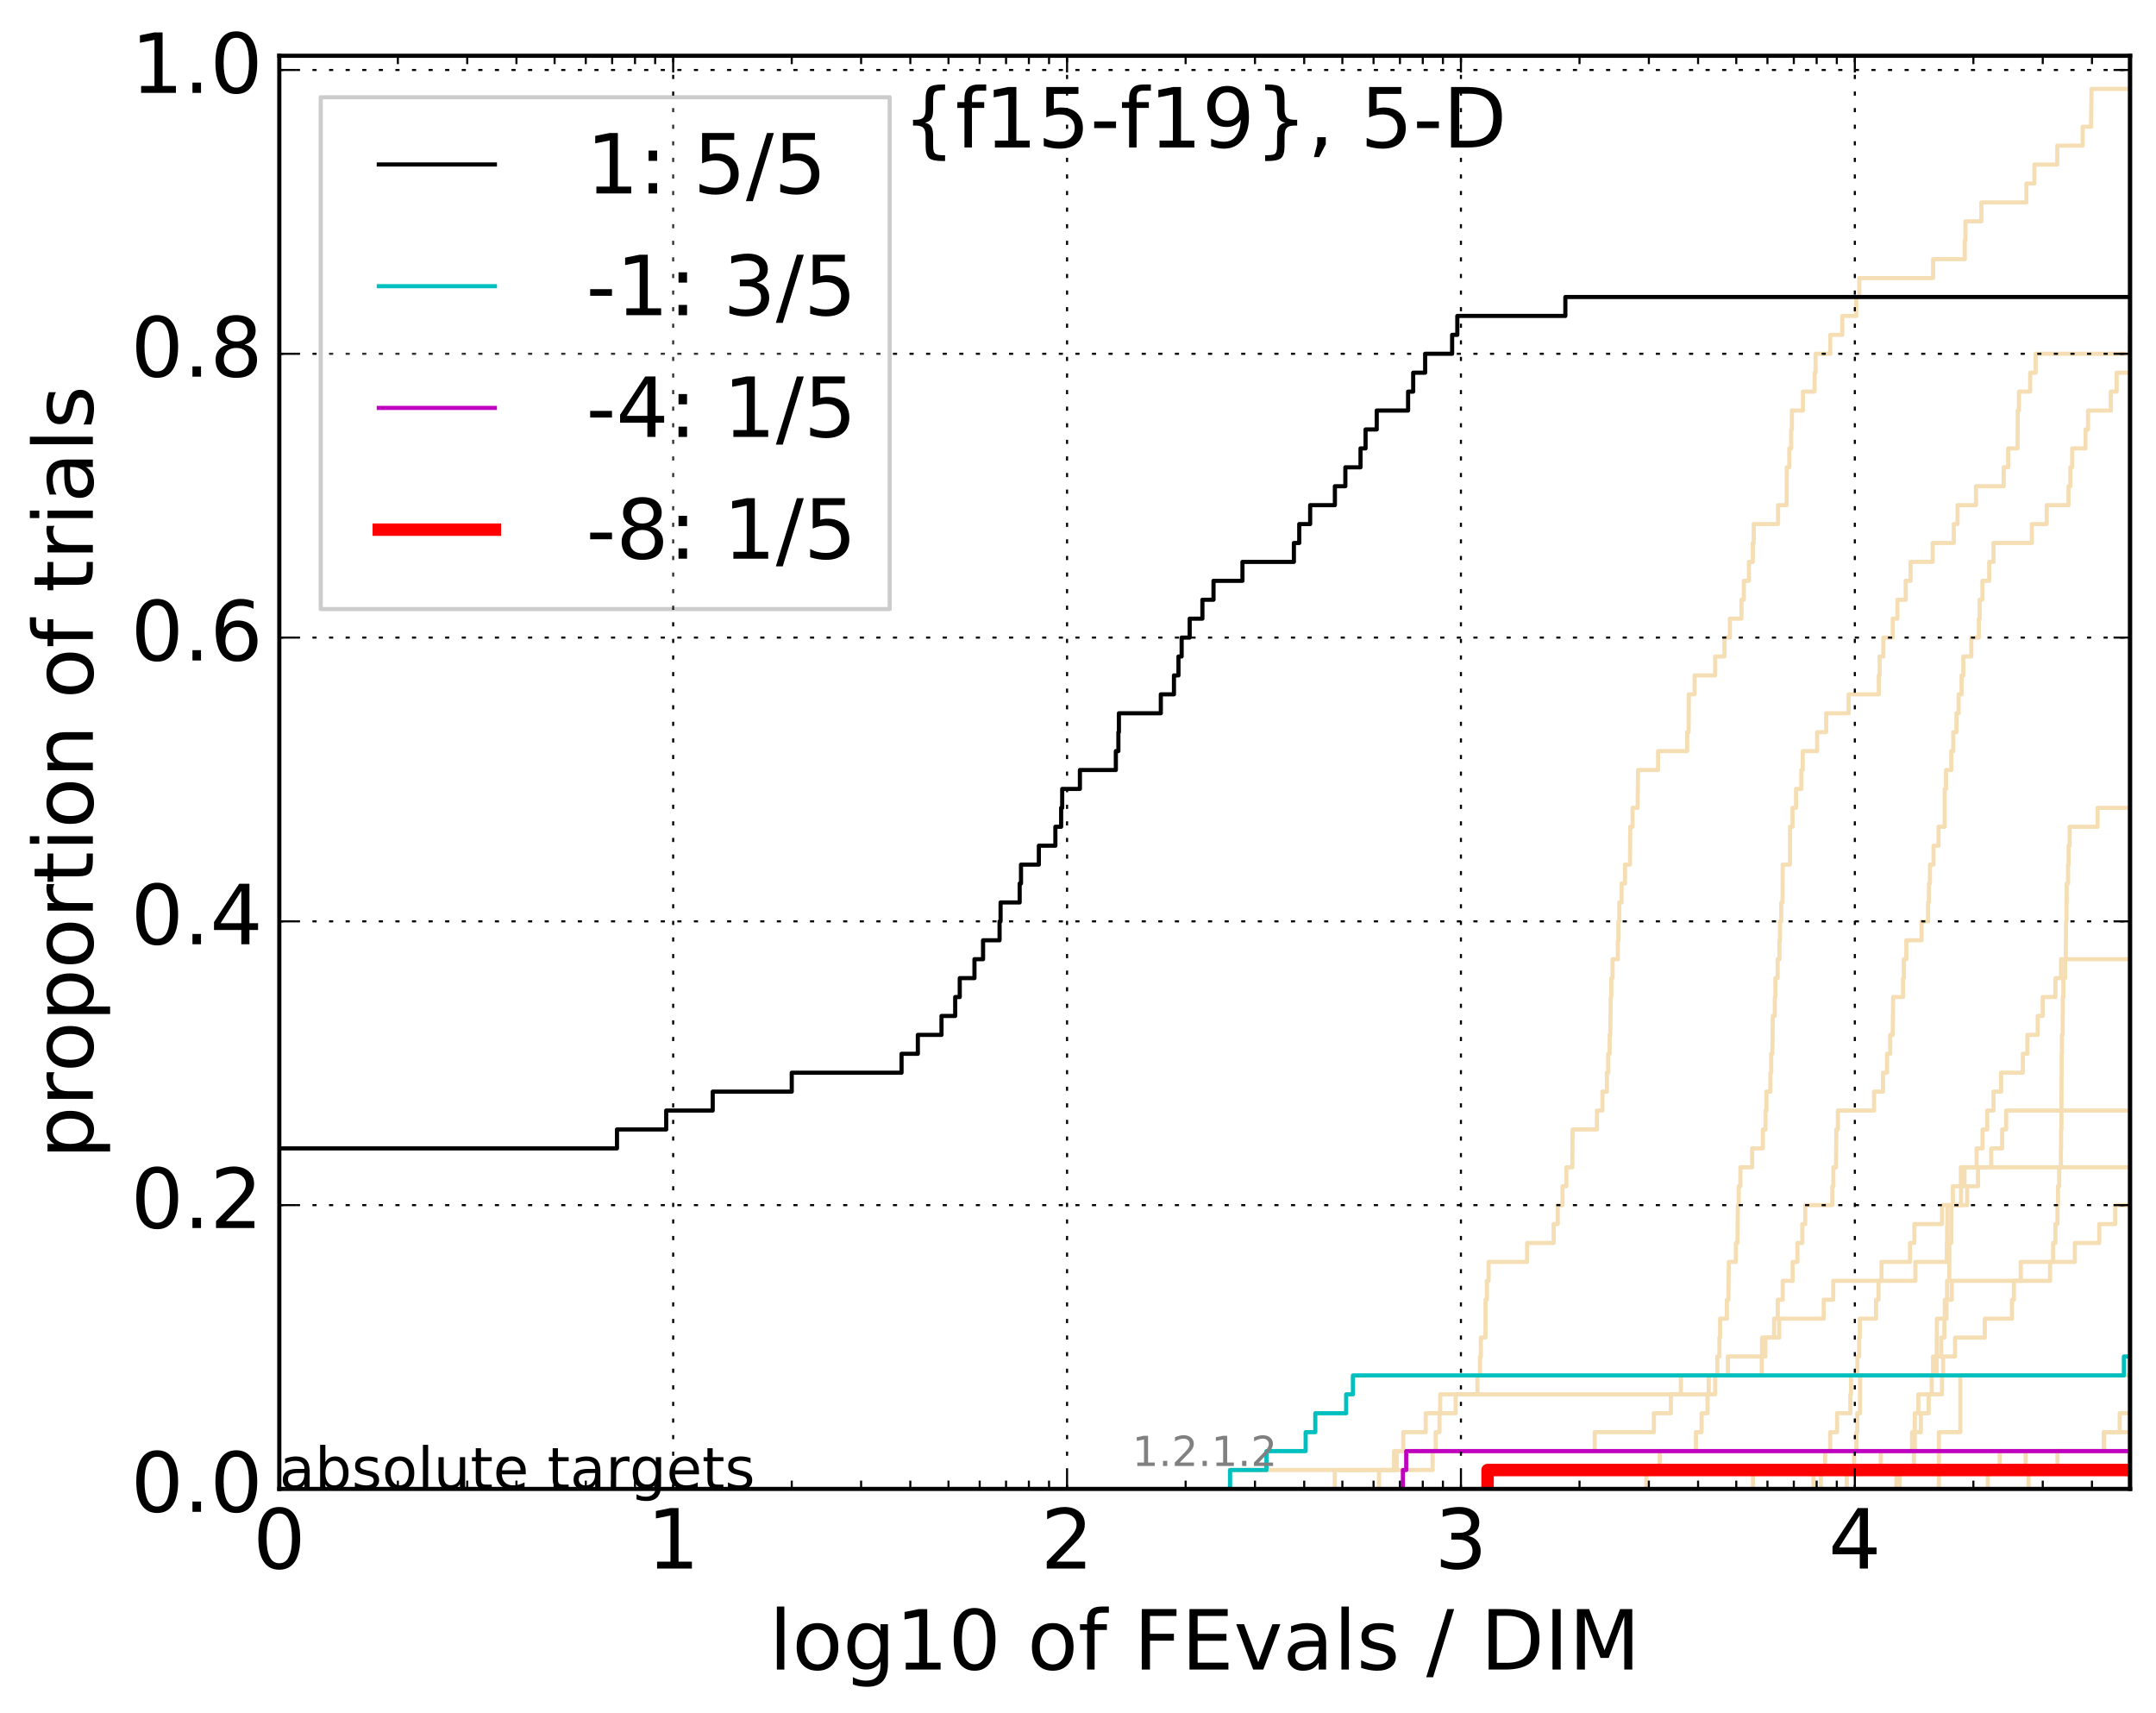 <?xml version="1.0" encoding="utf-8" standalone="no"?>
<!DOCTYPE svg PUBLIC "-//W3C//DTD SVG 1.1//EN"
  "http://www.w3.org/Graphics/SVG/1.1/DTD/svg11.dtd">
<!-- Created with matplotlib (http://matplotlib.org/) -->
<svg height="413pt" version="1.1" viewBox="0 0 520 413" width="520pt" xmlns="http://www.w3.org/2000/svg" xmlns:xlink="http://www.w3.org/1999/xlink">
 <defs>
  <style type="text/css">
*{stroke-linecap:butt;stroke-linejoin:round;stroke-miterlimit:100000;}
  </style>
 </defs>
 <g id="figure_1">
  <g id="patch_1">
   <path d="M 0 413.969 
L 520.962 413.969 
L 520.962 0 
L 0 0 
z
" style="fill:#ffffff;"/>
  </g>
  <g id="axes_1">
   <g id="patch_2">
    <path d="M 67.362 359.056 
L 513.763 359.056 
L 513.763 13.456 
L 67.362 13.456 
z
" style="fill:#ffffff;"/>
   </g>
   <g id="line2d_1"/>
   <g id="line2d_2">
    <path clip-path="url(#pe518cbe7f4)" d="M 467.635 359.056 
L 467.635 345.369 
L 472.806 345.369 
L 472.806 331.682 
L 472.806 331.682 
L 472.806 331.682 
L 513.763 331.682 
" style="fill:none;stroke:#f5deb3;stroke-linecap:square;"/>
   </g>
   <g id="line2d_3"/>
   <g id="line2d_4"/>
   <g id="line2d_5"/>
   <g id="line2d_6"/>
   <g id="line2d_7">
    <path clip-path="url(#pe518cbe7f4)" d="M 422.796 359.056 
L 422.796 354.494 
L 453.609 354.494 
L 453.609 349.932 
L 461.167 349.932 
L 461.167 345.369 
L 461.819 345.369 
L 461.819 340.807 
L 462.685 340.807 
L 462.685 336.244 
L 468.387 336.244 
L 468.387 331.682 
L 468.658 331.682 
L 468.658 327.12 
L 471.534 327.12 
L 471.534 322.557 
L 478.708 322.557 
L 478.708 317.995 
L 485.252 317.995 
L 485.252 313.433 
L 485.727 313.433 
L 485.727 308.87 
L 487.381 308.87 
L 487.381 304.308 
L 500.423 304.308 
L 500.423 299.745 
L 506.313 299.745 
L 506.313 295.183 
L 510.156 295.183 
L 510.156 290.621 
L 514.784 290.621 
L 514.784 286.058 
L 516.961 286.058 
L 516.961 281.496 
L 518.674 281.496 
L 518.674 276.934 
L 521.962 276.934 
L 521.962 276.934 
" style="fill:none;stroke:#f5deb3;stroke-linecap:square;"/>
   </g>
   <g id="line2d_8">
    <path clip-path="url(#pe518cbe7f4)" d="M 445.418 359.056 
L 445.418 354.494 
L 447.189 354.494 
L 447.189 349.932 
L 447.733 349.932 
L 447.733 345.369 
L 447.959 345.369 
L 447.959 340.807 
L 448.609 340.807 
L 448.609 336.244 
L 448.628 336.244 
L 448.628 331.682 
L 467.082 331.682 
L 467.082 327.12 
L 468.187 327.12 
L 468.187 322.557 
L 468.969 322.557 
L 468.969 317.995 
L 469.063 317.995 
L 469.063 313.433 
L 469.618 313.433 
L 469.618 308.87 
L 470.146 308.87 
L 470.146 304.308 
L 470.153 304.308 
L 470.153 299.745 
L 470.616 299.745 
L 470.616 295.183 
L 470.637 295.183 
L 470.637 290.621 
L 471.014 290.621 
L 471.014 286.058 
L 472.943 286.058 
L 472.943 281.496 
L 519.306 281.496 
L 519.306 276.934 
L 520.009 276.934 
L 520.009 272.371 
L 520.009 272.371 
" style="fill:none;stroke:#f5deb3;stroke-linecap:square;"/>
   </g>
   <g id="line2d_9">
    <path clip-path="url(#pe518cbe7f4)" d="M 296.561 359.056 
L 296.561 354.494 
L 345.529 354.494 
L 345.529 349.932 
L 346.273 349.932 
L 346.273 345.369 
L 347.19 345.369 
L 347.19 340.807 
L 351.087 340.807 
L 351.087 336.244 
L 356.346 336.244 
L 356.346 331.682 
L 356.956 331.682 
L 356.956 327.12 
L 357.162 327.12 
L 357.162 322.557 
L 358.278 322.557 
L 358.292 313.433 
L 358.619 313.433 
L 358.619 308.87 
L 359.029 308.87 
L 359.029 304.308 
L 368.318 304.308 
L 368.318 299.745 
L 374.717 299.745 
L 374.717 295.183 
L 375.708 295.183 
L 375.708 290.621 
L 376.863 290.621 
L 376.863 286.058 
L 377.796 286.058 
L 377.796 281.496 
L 379.227 281.496 
L 379.296 272.371 
L 385.16 272.371 
L 385.16 267.809 
L 386.484 267.809 
L 386.484 263.246 
L 387.567 263.246 
L 387.567 258.684 
L 387.878 258.684 
L 387.878 254.122 
L 388.222 254.122 
L 388.222 249.559 
L 388.385 249.559 
L 388.488 240.435 
L 388.628 240.435 
L 388.628 235.872 
L 388.932 235.872 
L 388.932 231.31 
L 390.205 231.31 
L 390.205 226.747 
L 390.33 226.747 
L 390.33 222.185 
L 390.553 222.185 
L 390.553 217.623 
L 391.108 217.623 
L 391.108 213.06 
L 391.926 213.06 
L 391.926 208.498 
L 393.132 208.498 
L 393.184 199.373 
L 393.751 199.373 
L 393.751 194.811 
L 394.967 194.811 
L 395.076 185.686 
L 399.907 185.686 
L 399.907 181.124 
L 406.933 181.124 
L 406.933 176.561 
L 407.268 176.561 
L 407.316 167.437 
L 408.719 167.437 
L 408.719 162.874 
L 413.668 162.874 
L 413.668 158.312 
L 415.916 158.312 
L 415.916 153.749 
L 417.233 153.749 
L 417.233 149.187 
L 420.018 149.187 
L 420.018 144.625 
L 420.593 144.625 
L 420.593 140.062 
L 421.823 140.062 
L 421.823 135.5 
L 422.76 135.5 
L 422.76 130.938 
L 422.985 130.938 
L 422.985 126.375 
L 428.851 126.375 
L 428.851 121.813 
L 430.919 121.813 
L 430.953 112.688 
L 431.562 112.688 
L 431.562 108.126 
L 432.006 108.126 
L 432.006 103.563 
L 432.187 103.563 
L 432.187 99.001 
L 434.844 99.001 
L 434.844 94.439 
L 437.656 94.439 
L 437.656 89.876 
L 437.896 89.876 
L 437.896 85.314 
L 441.442 85.314 
L 441.442 80.751 
L 444.331 80.751 
L 444.331 76.189 
L 447.699 76.189 
L 447.699 71.627 
L 448.433 71.627 
L 448.433 67.064 
L 466.241 67.064 
L 466.241 62.502 
L 473.872 62.502 
L 473.872 57.94 
L 474.035 57.94 
L 474.035 53.377 
L 477.882 53.377 
L 477.882 48.815 
L 488.741 48.815 
L 488.741 44.252 
L 490.672 44.252 
L 490.672 39.69 
L 496.184 39.69 
L 496.184 35.128 
L 502.307 35.128 
L 502.307 30.565 
L 504.335 30.565 
L 504.446 21.441 
L 520.631 21.441 
L 520.631 16.878 
L 520.631 16.878 
" style="fill:none;stroke:#f5deb3;stroke-linecap:square;"/>
   </g>
   <g id="line2d_10"/>
   <g id="line2d_11">
    <path clip-path="url(#pe518cbe7f4)" d="M 489.272 359.056 
L 489.272 354.494 
L 521.962 354.494 
" style="fill:none;stroke:#f5deb3;stroke-linecap:square;"/>
   </g>
   <g id="line2d_12"/>
   <g id="line2d_13"/>
   <g id="line2d_14"/>
   <g id="line2d_15"/>
   <g id="line2d_16"/>
   <g id="line2d_17">
    <path clip-path="url(#pe518cbe7f4)" d="M 437.403 359.056 
L 437.403 354.494 
L 440.195 354.494 
L 440.195 349.932 
L 441.417 349.932 
L 441.417 345.369 
L 443.075 345.369 
L 443.075 340.807 
L 446.291 340.807 
L 446.291 336.244 
L 446.44 336.244 
L 446.44 331.682 
L 447.977 331.682 
L 447.977 327.12 
L 448.402 327.12 
L 448.402 322.557 
L 448.569 322.557 
L 448.569 317.995 
L 452.485 317.995 
L 452.485 313.433 
L 453.058 313.433 
L 453.058 308.87 
L 461.962 308.87 
L 461.962 304.308 
L 469.533 304.308 
L 469.533 299.745 
L 469.631 299.745 
L 469.631 295.183 
L 469.689 295.183 
L 469.689 290.621 
L 472.964 290.621 
L 472.964 286.058 
L 473.813 286.058 
L 473.813 281.496 
L 476.733 281.496 
L 476.733 276.934 
L 478.17 276.934 
L 478.17 272.371 
L 479.298 272.371 
L 479.298 267.809 
L 480.809 267.809 
L 480.809 263.246 
L 482.637 263.246 
L 482.637 258.684 
L 487.879 258.684 
L 487.879 254.122 
L 488.976 254.122 
L 488.976 249.559 
L 491.475 249.559 
L 491.475 244.997 
L 492.68 244.997 
L 492.68 240.435 
L 495.737 240.435 
L 495.737 235.872 
L 497.109 235.872 
L 497.109 231.31 
L 497.109 231.31 
L 497.109 231.31 
L 513.763 231.31 
" style="fill:none;stroke:#f5deb3;stroke-linecap:square;"/>
   </g>
   <g id="line2d_18"/>
   <g id="line2d_19">
    <path clip-path="url(#pe518cbe7f4)" d="M 457.379 359.056 
L 457.379 357.536 
L 457.379 357.536 
L 457.379 357.536 
L 457.379 356.015 
L 457.379 356.015 
L 457.379 356.015 
L 457.379 354.494 
L 496.229 354.494 
L 496.229 349.932 
L 507.505 349.932 
L 507.505 345.369 
L 511.25 345.369 
L 511.25 340.807 
L 520.938 340.807 
L 520.938 336.244 
L 521.962 336.244 
L 521.962 336.244 
" style="fill:none;stroke:#f5deb3;stroke-linecap:square;"/>
   </g>
   <g id="line2d_20">
    <path clip-path="url(#pe518cbe7f4)" d="M 439.163 359.056 
L 439.163 354.494 
L 439.163 354.494 
L 439.163 354.494 
L 513.763 354.494 
" style="fill:none;stroke:#f5deb3;stroke-linecap:square;"/>
   </g>
   <g id="line2d_21"/>
   <g id="line2d_22">
    <path clip-path="url(#pe518cbe7f4)" d="M 457.549 359.056 
L 457.549 354.494 
L 482.301 354.494 
L 482.301 349.932 
L 507.394 349.932 
L 507.394 345.369 
L 519.559 345.369 
L 519.559 340.807 
L 521.962 340.807 
" style="fill:none;stroke:#f5deb3;stroke-linecap:square;"/>
   </g>
   <g id="line2d_23">
    <path clip-path="url(#pe518cbe7f4)" d="M 479.432 359.056 
L 479.432 354.494 
L 488.546 354.494 
L 488.546 349.932 
L 488.546 349.932 
L 488.546 349.932 
L 513.763 349.932 
" style="fill:none;stroke:#f5deb3;stroke-linecap:square;"/>
   </g>
   <g id="line2d_24">
    <path clip-path="url(#pe518cbe7f4)" d="M 332.598 359.056 
L 332.598 354.494 
L 336.23 354.494 
L 336.23 349.932 
L 338.451 349.932 
L 338.451 345.369 
L 343.86 345.369 
L 343.86 340.807 
L 347.358 340.807 
L 347.358 336.244 
L 412.124 336.244 
L 412.124 331.682 
L 414.208 331.682 
L 414.208 327.12 
L 414.692 327.12 
L 414.692 322.557 
L 414.863 322.557 
L 414.863 317.995 
L 416.495 317.995 
L 416.495 313.433 
L 416.856 313.433 
L 416.962 304.308 
L 418.66 304.308 
L 418.66 299.745 
L 419.056 299.745 
L 419.15 290.621 
L 419.364 290.621 
L 419.364 286.058 
L 419.759 286.058 
L 419.759 281.496 
L 422.596 281.496 
L 422.596 276.934 
L 425.173 276.934 
L 425.173 272.371 
L 425.811 272.371 
L 425.811 267.809 
L 426.051 267.809 
L 426.051 263.246 
L 426.995 263.246 
L 426.995 258.684 
L 427.198 258.684 
L 427.198 254.122 
L 427.472 254.122 
L 427.575 244.997 
L 428.06 244.997 
L 428.06 240.435 
L 428.2 240.435 
L 428.2 235.872 
L 428.738 235.872 
L 428.738 231.31 
L 429.184 231.31 
L 429.184 226.747 
L 429.315 226.747 
L 429.315 222.185 
L 429.618 222.185 
L 429.618 217.623 
L 429.925 217.623 
L 429.969 208.498 
L 431.707 208.498 
L 431.728 199.373 
L 432.334 199.373 
L 432.334 194.811 
L 433.18 194.811 
L 433.18 190.248 
L 434.461 190.248 
L 434.461 185.686 
L 434.796 185.686 
L 434.796 181.124 
L 438.264 181.124 
L 438.264 176.561 
L 440.453 176.561 
L 440.453 171.999 
L 445.871 171.999 
L 445.871 167.437 
L 453.15 167.437 
L 453.15 162.874 
L 453.341 162.874 
L 453.341 158.312 
L 454.244 158.312 
L 454.244 153.749 
L 456.497 153.749 
L 456.497 149.187 
L 457.627 149.187 
L 457.627 144.625 
L 459.63 144.625 
L 459.63 140.062 
L 460.793 140.062 
L 460.793 135.5 
L 466.143 135.5 
L 466.143 130.938 
L 471.224 130.938 
L 471.224 126.375 
L 472.133 126.375 
L 472.133 121.813 
L 476.584 121.813 
L 476.584 117.25 
L 483.275 117.25 
L 483.275 112.688 
L 484.353 112.688 
L 484.353 108.126 
L 486.609 108.126 
L 486.657 99.001 
L 486.945 99.001 
L 486.945 94.439 
L 489.647 94.439 
L 489.647 89.876 
L 490.978 89.876 
L 490.978 85.314 
L 513.625 85.314 
L 513.625 80.751 
L 514.534 80.751 
L 514.534 76.189 
L 515.961 76.189 
L 515.961 71.627 
L 520.545 71.627 
L 520.545 67.064 
L 521.962 67.064 
L 521.962 67.064 
" style="fill:none;stroke:#f5deb3;stroke-linecap:square;"/>
   </g>
   <g id="line2d_25">
    <path clip-path="url(#pe518cbe7f4)" d="M 458.153 359.056 
L 458.153 354.494 
L 461.606 354.494 
L 461.606 349.932 
L 461.816 349.932 
L 461.816 345.369 
L 463.285 345.369 
L 463.285 340.807 
L 465.174 340.807 
L 465.174 336.244 
L 465.91 336.244 
L 465.91 331.682 
L 466.224 331.682 
L 466.224 327.12 
L 467.109 327.12 
L 467.109 322.557 
L 467.151 322.557 
L 467.151 317.995 
L 469.483 317.995 
L 469.483 313.433 
L 470.751 313.433 
L 470.751 308.87 
L 494.453 308.87 
L 494.453 304.308 
L 495.178 304.308 
L 495.178 299.745 
L 495.751 299.745 
L 495.751 295.183 
L 496.243 295.183 
L 496.243 290.621 
L 496.361 290.621 
L 496.361 286.058 
L 496.651 286.058 
L 496.651 281.496 
L 497.063 281.496 
L 497.063 276.934 
L 497.103 276.934 
L 497.103 272.371 
L 497.192 272.371 
L 497.192 267.809 
L 497.193 267.809 
L 497.193 263.246 
L 497.227 263.246 
L 497.227 258.684 
L 497.239 258.684 
L 497.239 254.122 
L 497.31 254.122 
L 497.31 249.559 
L 497.493 249.559 
L 497.493 244.997 
L 497.523 244.997 
L 497.523 240.435 
L 497.662 240.435 
L 497.662 235.872 
L 498.074 235.872 
L 498.074 231.31 
L 498.26 231.31 
L 498.26 226.747 
L 498.299 226.747 
L 498.299 222.185 
L 498.403 222.185 
L 498.403 217.623 
L 498.466 217.623 
L 498.466 213.06 
L 498.793 213.06 
L 498.793 208.498 
L 498.923 208.498 
L 498.923 203.936 
L 499.163 203.936 
L 499.163 199.373 
L 505.922 199.373 
L 505.922 194.811 
L 521.962 194.811 
" style="fill:none;stroke:#f5deb3;stroke-linecap:square;"/>
   </g>
   <g id="line2d_26">
    <path clip-path="url(#pe518cbe7f4)" d="M 397.083 359.056 
L 397.083 354.494 
L 400.298 354.494 
L 400.298 349.932 
L 409.042 349.932 
L 409.042 345.369 
L 410.398 345.369 
L 410.398 340.807 
L 411.845 340.807 
L 411.845 336.244 
L 413.674 336.244 
L 413.674 331.682 
L 416.74 331.682 
L 416.74 327.12 
L 424.99 327.12 
L 424.99 322.557 
L 429.118 322.557 
L 429.118 317.995 
L 439.852 317.995 
L 439.852 313.433 
L 442.152 313.433 
L 442.152 308.87 
L 453.797 308.87 
L 453.797 304.308 
L 460.675 304.308 
L 460.675 299.745 
L 461.723 299.745 
L 461.723 295.183 
L 468.399 295.183 
L 468.399 290.621 
L 474.458 290.621 
L 474.458 286.058 
L 477.07 286.058 
L 477.07 281.496 
L 480.264 281.496 
L 480.264 276.934 
L 482.901 276.934 
L 482.901 272.371 
L 483.857 272.371 
L 483.857 267.809 
L 483.857 267.809 
L 483.857 267.809 
L 513.763 267.809 
" style="fill:none;stroke:#f5deb3;stroke-linecap:square;"/>
   </g>
   <g id="line2d_27"/>
   <g id="line2d_28">
    <path clip-path="url(#pe518cbe7f4)" d="M 321.941 359.056 
L 321.941 354.494 
L 336.872 354.494 
L 336.872 349.932 
L 384.624 349.932 
L 384.624 345.369 
L 398.896 345.369 
L 398.896 340.807 
L 402.989 340.807 
L 402.989 336.244 
L 405.408 336.244 
L 405.408 331.682 
L 424.92 331.682 
L 424.92 327.12 
L 425.788 327.12 
L 425.788 322.557 
L 427.893 322.557 
L 427.893 317.995 
L 428.781 317.995 
L 428.781 313.433 
L 429.961 313.433 
L 429.961 308.87 
L 432.362 308.87 
L 432.362 304.308 
L 433.513 304.308 
L 433.513 299.745 
L 434.704 299.745 
L 434.704 295.183 
L 435.408 295.183 
L 435.408 290.621 
L 441.935 290.621 
L 441.935 286.058 
L 442.184 286.058 
L 442.184 281.496 
L 442.82 281.496 
L 442.912 272.371 
L 443.275 272.371 
L 443.275 267.809 
L 451.996 267.809 
L 451.996 263.246 
L 454.16 263.246 
L 454.16 258.684 
L 455.132 258.684 
L 455.132 254.122 
L 455.891 254.122 
L 455.891 249.559 
L 456.494 249.559 
L 456.6 240.435 
L 459 240.435 
L 459 235.872 
L 459.18 235.872 
L 459.18 231.31 
L 459.781 231.31 
L 459.781 226.747 
L 463.45 226.747 
L 463.45 222.185 
L 465.033 222.185 
L 465.033 217.623 
L 465.228 217.623 
L 465.228 213.06 
L 465.478 213.06 
L 465.478 208.498 
L 466.343 208.498 
L 466.343 203.936 
L 467.549 203.936 
L 467.549 199.373 
L 469.033 199.373 
L 469.036 190.248 
L 469.365 190.248 
L 469.365 185.686 
L 470.63 185.686 
L 470.63 181.124 
L 471.109 181.124 
L 471.109 176.561 
L 471.874 176.561 
L 471.874 171.999 
L 472.395 171.999 
L 472.395 167.437 
L 473.109 167.437 
L 473.109 162.874 
L 473.525 162.874 
L 473.525 158.312 
L 475.458 158.312 
L 475.458 153.749 
L 477.272 153.749 
L 477.272 149.187 
L 477.474 149.187 
L 477.474 144.625 
L 478.137 144.625 
L 478.137 140.062 
L 479.77 140.062 
L 479.77 135.5 
L 480.807 135.5 
L 480.807 130.938 
L 490.061 130.938 
L 490.061 126.375 
L 493.643 126.375 
L 493.643 121.813 
L 498.898 121.813 
L 498.898 117.25 
L 499.353 117.25 
L 499.353 112.688 
L 499.788 112.688 
L 499.788 108.126 
L 503 108.126 
L 503 103.563 
L 503.617 103.563 
L 503.617 99.001 
L 509.105 99.001 
L 509.105 94.439 
L 510.513 94.439 
L 510.513 89.876 
L 515.588 89.876 
L 515.588 85.314 
L 515.791 85.314 
L 515.791 80.751 
L 521.962 80.751 
L 521.962 80.751 
" style="fill:none;stroke:#f5deb3;stroke-linecap:square;"/>
   </g>
   <g id="line2d_29"/>
   <g id="line2d_30"/>
   <g id="line2d_31">
    <path clip-path="url(#pe518cbe7f4)" d="M 0.961 359.056 
L 0.961 354.494 
L 0.961 354.494 
L 0.961 354.494 
L 0.961 349.932 
L 0.961 349.932 
L 0.961 349.932 
L 0.961 345.369 
L 0.961 345.369 
L 0.961 345.369 
L 0.961 340.807 
L 0.961 340.807 
L 0.961 340.807 
L 0.961 336.244 
L 0.961 336.244 
L 0.961 336.244 
L 0.961 331.682 
L 0.961 331.682 
L 0.961 331.682 
L 0.961 327.12 
L 0.961 327.12 
L 0.961 327.12 
L 0.961 322.557 
L 0.961 322.557 
L 0.961 322.557 
L 0.961 317.995 
L 0.961 317.995 
L 0.961 317.995 
L 0.961 313.433 
L 0.961 313.433 
L 0.961 313.433 
L 0.961 308.87 
L 0.961 308.87 
L 0.961 308.87 
L 0.961 304.308 
L 0.961 304.308 
L 0.961 304.308 
L 0.961 299.745 
L 0.961 299.745 
L 0.961 299.745 
L 0.961 295.183 
L 0.961 295.183 
L 0.961 295.183 
L 0.961 290.621 
L 0.961 290.621 
L 0.961 290.621 
L 0.961 286.058 
L 0.961 286.058 
L 0.961 286.058 
L 0.961 281.496 
L 0.961 281.496 
L 0.961 281.496 
L 0.961 276.934 
L 148.809 276.934 
L 148.809 272.371 
L 160.678 272.371 
L 160.678 267.809 
L 171.897 267.809 
L 171.897 263.246 
L 190.96 263.246 
L 190.96 258.684 
L 217.441 258.684 
L 217.441 254.122 
L 221.373 254.122 
L 221.373 249.559 
L 227.08 249.559 
L 227.08 244.997 
L 230.382 244.997 
L 230.382 240.435 
L 231.478 240.435 
L 231.478 235.872 
L 235.029 235.872 
L 235.029 231.31 
L 237.103 231.31 
L 237.103 226.747 
L 241.084 226.747 
L 241.084 222.185 
L 241.328 222.185 
L 241.328 217.623 
L 245.93 217.623 
L 245.93 213.06 
L 246.255 213.06 
L 246.255 208.498 
L 250.559 208.498 
L 250.559 203.936 
L 254.544 203.936 
L 254.544 199.373 
L 255.934 199.373 
L 255.934 194.811 
L 256.19 194.811 
L 256.19 190.248 
L 260.46 190.248 
L 260.46 185.686 
L 269.127 185.686 
L 269.127 181.124 
L 269.743 181.124 
L 269.743 176.561 
L 269.865 176.561 
L 269.865 171.999 
L 279.976 171.999 
L 279.976 167.437 
L 283.142 167.437 
L 283.142 162.874 
L 284.232 162.874 
L 284.232 158.312 
L 284.999 158.312 
L 284.999 153.749 
L 286.938 153.749 
L 286.938 149.187 
L 290.004 149.187 
L 290.004 144.625 
L 292.683 144.625 
L 292.683 140.062 
L 299.664 140.062 
L 299.664 135.5 
L 312.07 135.5 
L 312.07 130.938 
L 313.364 130.938 
L 313.364 126.375 
L 315.996 126.375 
L 315.996 121.813 
L 321.959 121.813 
L 321.959 117.25 
L 324.483 117.25 
L 324.483 112.688 
L 328.143 112.688 
L 328.143 108.126 
L 329.357 108.126 
L 329.357 103.563 
L 332.049 103.563 
L 332.049 99.001 
L 339.613 99.001 
L 339.613 94.439 
L 340.842 94.439 
L 340.842 89.876 
L 343.728 89.876 
L 343.728 85.314 
L 350.236 85.314 
L 350.236 80.751 
L 351.485 80.751 
L 351.485 76.189 
L 377.545 76.189 
L 377.545 71.627 
L 377.545 71.627 
L 513.763 71.627 
L 513.763 71.627 
" style="fill:none;stroke:#000000;stroke-linecap:square;"/>
   </g>
   <g id="line2d_32"/>
   <g id="line2d_33">
    <path clip-path="url(#pe518cbe7f4)" d="M 296.688 359.056 
L 296.688 354.494 
L 305.454 354.494 
L 305.454 349.932 
L 314.906 349.932 
L 314.906 345.369 
L 317.233 345.369 
L 317.233 340.807 
L 324.677 340.807 
L 324.677 336.244 
L 326.307 336.244 
L 326.307 331.682 
L 512.255 331.682 
L 512.255 327.12 
L 512.255 327.12 
L 512.255 327.12 
L 513.763 327.12 
" style="fill:none;stroke:#00bfbf;stroke-linecap:square;"/>
   </g>
   <g id="line2d_34"/>
   <g id="line2d_35">
    <path clip-path="url(#pe518cbe7f4)" d="M 338.358 359.056 
L 338.358 354.494 
L 339.161 354.494 
L 339.161 349.932 
L 339.161 349.932 
L 339.161 349.932 
L 513.763 349.932 
" style="fill:none;stroke:#bf00bf;stroke-linecap:square;"/>
   </g>
   <g id="line2d_36"/>
   <g id="line2d_37">
    <path clip-path="url(#pe518cbe7f4)" d="M 358.782 359.056 
L 358.782 354.494 
L 358.782 354.494 
L 358.782 354.494 
L 513.763 354.494 
" style="fill:none;stroke:#ff0000;stroke-linecap:square;stroke-width:3.0;"/>
   </g>
   <g id="line2d_38"/>
   <g id="line2d_39">
    <path clip-path="url(#pe518cbe7f4)" d="M 513.763 359.056 
L 513.763 13.456 
" style="fill:none;stroke:#000000;stroke-linecap:square;"/>
   </g>
   <g id="patch_3">
    <path d="M 67.362 13.456 
L 513.763 13.456 
" style="fill:none;stroke:#000000;stroke-linecap:square;stroke-linejoin:miter;"/>
   </g>
   <g id="patch_4">
    <path d="M 513.763 359.056 
L 513.763 13.456 
" style="fill:none;stroke:#000000;stroke-linecap:square;stroke-linejoin:miter;"/>
   </g>
   <g id="patch_5">
    <path d="M 67.362 359.056 
L 513.763 359.056 
" style="fill:none;stroke:#000000;stroke-linecap:square;stroke-linejoin:miter;"/>
   </g>
   <g id="patch_6">
    <path d="M 67.362 359.056 
L 67.362 13.456 
" style="fill:none;stroke:#000000;stroke-linecap:square;stroke-linejoin:miter;"/>
   </g>
   <g id="matplotlib.axis_1">
    <g id="xtick_1">
     <g id="line2d_40">
      <path clip-path="url(#pe518cbe7f4)" d="M 67.362 359.056 
L 67.362 13.456 
" style="fill:none;stroke:#000000;stroke-dasharray:1,3;stroke-dashoffset:0.0;stroke-width:0.5;"/>
     </g>
     <g id="line2d_41">
      <defs>
       <path d="M 0 0 
L 0 -4 
" id="me01c918afd" style="stroke:#000000;stroke-width:0.5;"/>
      </defs>
      <g>
       <use style="stroke:#000000;stroke-width:0.5;" x="67.362" xlink:href="#me01c918afd" y="359.056"/>
      </g>
     </g>
     <g id="line2d_42">
      <defs>
       <path d="M 0 0 
L 0 4 
" id="mc4a484155c" style="stroke:#000000;stroke-width:0.5;"/>
      </defs>
      <g>
       <use style="stroke:#000000;stroke-width:0.5;" x="67.362" xlink:href="#mc4a484155c" y="13.456"/>
      </g>
     </g>
     <g id="text_1">
      <!-- 0 -->
      <defs>
       <path d="M 31.781 66.406 
Q 24.172 66.406 20.328 58.906 
Q 16.5 51.422 16.5 36.375 
Q 16.5 21.391 20.328 13.891 
Q 24.172 6.391 31.781 6.391 
Q 39.453 6.391 43.281 13.891 
Q 47.125 21.391 47.125 36.375 
Q 47.125 51.422 43.281 58.906 
Q 39.453 66.406 31.781 66.406 
M 31.781 74.219 
Q 44.047 74.219 50.516 64.516 
Q 56.984 54.828 56.984 36.375 
Q 56.984 17.969 50.516 8.266 
Q 44.047 -1.422 31.781 -1.422 
Q 19.531 -1.422 13.062 8.266 
Q 6.594 17.969 6.594 36.375 
Q 6.594 54.828 13.062 64.516 
Q 19.531 74.219 31.781 74.219 
" id="BitstreamVeraSans-Roman-30"/>
      </defs>
      <g transform="translate(61.0 378.253)scale(0.2 -0.2)">
       <use xlink:href="#BitstreamVeraSans-Roman-30"/>
      </g>
     </g>
    </g>
    <g id="xtick_2">
     <g id="line2d_43">
      <path clip-path="url(#pe518cbe7f4)" d="M 162.362 359.056 
L 162.362 13.456 
" style="fill:none;stroke:#000000;stroke-dasharray:1,3;stroke-dashoffset:0.0;stroke-width:0.5;"/>
     </g>
     <g id="line2d_44">
      <g>
       <use style="stroke:#000000;stroke-width:0.5;" x="162.362" xlink:href="#me01c918afd" y="359.056"/>
      </g>
     </g>
     <g id="line2d_45">
      <g>
       <use style="stroke:#000000;stroke-width:0.5;" x="162.362" xlink:href="#mc4a484155c" y="13.456"/>
      </g>
     </g>
     <g id="text_2">
      <!-- 1 -->
      <defs>
       <path d="M 12.406 8.297 
L 28.516 8.297 
L 28.516 63.922 
L 10.984 60.406 
L 10.984 69.391 
L 28.422 72.906 
L 38.281 72.906 
L 38.281 8.297 
L 54.391 8.297 
L 54.391 0 
L 12.406 0 
z
" id="BitstreamVeraSans-Roman-31"/>
      </defs>
      <g transform="translate(156 378.253)scale(0.2 -0.2)">
       <use xlink:href="#BitstreamVeraSans-Roman-31"/>
      </g>
     </g>
    </g>
    <g id="xtick_3">
     <g id="line2d_46">
      <path clip-path="url(#pe518cbe7f4)" d="M 257.362 359.056 
L 257.362 13.456 
" style="fill:none;stroke:#000000;stroke-dasharray:1,3;stroke-dashoffset:0.0;stroke-width:0.5;"/>
     </g>
     <g id="line2d_47">
      <g>
       <use style="stroke:#000000;stroke-width:0.5;" x="257.362" xlink:href="#me01c918afd" y="359.056"/>
      </g>
     </g>
     <g id="line2d_48">
      <g>
       <use style="stroke:#000000;stroke-width:0.5;" x="257.362" xlink:href="#mc4a484155c" y="13.456"/>
      </g>
     </g>
     <g id="text_3">
      <!-- 2 -->
      <defs>
       <path d="M 19.188 8.297 
L 53.609 8.297 
L 53.609 0 
L 7.328 0 
L 7.328 8.297 
Q 12.938 14.109 22.625 23.891 
Q 32.328 33.688 34.812 36.531 
Q 39.547 41.844 41.422 45.531 
Q 43.312 49.219 43.312 52.781 
Q 43.312 58.594 39.234 62.25 
Q 35.156 65.922 28.609 65.922 
Q 23.969 65.922 18.812 64.312 
Q 13.672 62.703 7.812 59.422 
L 7.812 69.391 
Q 13.766 71.781 18.938 73 
Q 24.125 74.219 28.422 74.219 
Q 39.75 74.219 46.484 68.547 
Q 53.219 62.891 53.219 53.422 
Q 53.219 48.922 51.531 44.891 
Q 49.859 40.875 45.406 35.406 
Q 44.188 33.984 37.641 27.219 
Q 31.109 20.453 19.188 8.297 
" id="BitstreamVeraSans-Roman-32"/>
      </defs>
      <g transform="translate(250.999 378.253)scale(0.2 -0.2)">
       <use xlink:href="#BitstreamVeraSans-Roman-32"/>
      </g>
     </g>
    </g>
    <g id="xtick_4">
     <g id="line2d_49">
      <path clip-path="url(#pe518cbe7f4)" d="M 352.361 359.056 
L 352.361 13.456 
" style="fill:none;stroke:#000000;stroke-dasharray:1,3;stroke-dashoffset:0.0;stroke-width:0.5;"/>
     </g>
     <g id="line2d_50">
      <g>
       <use style="stroke:#000000;stroke-width:0.5;" x="352.361" xlink:href="#me01c918afd" y="359.056"/>
      </g>
     </g>
     <g id="line2d_51">
      <g>
       <use style="stroke:#000000;stroke-width:0.5;" x="352.361" xlink:href="#mc4a484155c" y="13.456"/>
      </g>
     </g>
     <g id="text_4">
      <!-- 3 -->
      <defs>
       <path d="M 40.578 39.312 
Q 47.656 37.797 51.625 33 
Q 55.609 28.219 55.609 21.188 
Q 55.609 10.406 48.188 4.484 
Q 40.766 -1.422 27.094 -1.422 
Q 22.516 -1.422 17.656 -0.516 
Q 12.797 0.391 7.625 2.203 
L 7.625 11.719 
Q 11.719 9.328 16.594 8.109 
Q 21.484 6.891 26.812 6.891 
Q 36.078 6.891 40.938 10.547 
Q 45.797 14.203 45.797 21.188 
Q 45.797 27.641 41.281 31.266 
Q 36.766 34.906 28.719 34.906 
L 20.219 34.906 
L 20.219 43.016 
L 29.109 43.016 
Q 36.375 43.016 40.234 45.922 
Q 44.094 48.828 44.094 54.297 
Q 44.094 59.906 40.109 62.906 
Q 36.141 65.922 28.719 65.922 
Q 24.656 65.922 20.016 65.031 
Q 15.375 64.156 9.812 62.312 
L 9.812 71.094 
Q 15.438 72.656 20.344 73.438 
Q 25.25 74.219 29.594 74.219 
Q 40.828 74.219 47.359 69.109 
Q 53.906 64.016 53.906 55.328 
Q 53.906 49.266 50.438 45.094 
Q 46.969 40.922 40.578 39.312 
" id="BitstreamVeraSans-Roman-33"/>
      </defs>
      <g transform="translate(345.999 378.253)scale(0.2 -0.2)">
       <use xlink:href="#BitstreamVeraSans-Roman-33"/>
      </g>
     </g>
    </g>
    <g id="xtick_5">
     <g id="line2d_52">
      <path clip-path="url(#pe518cbe7f4)" d="M 447.361 359.056 
L 447.361 13.456 
" style="fill:none;stroke:#000000;stroke-dasharray:1,3;stroke-dashoffset:0.0;stroke-width:0.5;"/>
     </g>
     <g id="line2d_53">
      <g>
       <use style="stroke:#000000;stroke-width:0.5;" x="447.361" xlink:href="#me01c918afd" y="359.056"/>
      </g>
     </g>
     <g id="line2d_54">
      <g>
       <use style="stroke:#000000;stroke-width:0.5;" x="447.361" xlink:href="#mc4a484155c" y="13.456"/>
      </g>
     </g>
     <g id="text_5">
      <!-- 4 -->
      <defs>
       <path d="M 37.797 64.312 
L 12.891 25.391 
L 37.797 25.391 
z
M 35.203 72.906 
L 47.609 72.906 
L 47.609 25.391 
L 58.016 25.391 
L 58.016 17.188 
L 47.609 17.188 
L 47.609 0 
L 37.797 0 
L 37.797 17.188 
L 4.891 17.188 
L 4.891 26.703 
z
" id="BitstreamVeraSans-Roman-34"/>
      </defs>
      <g transform="translate(440.998 378.253)scale(0.2 -0.2)">
       <use xlink:href="#BitstreamVeraSans-Roman-34"/>
      </g>
     </g>
    </g>
    <g id="xtick_6">
     <g id="line2d_55">
      <defs>
       <path d="M 0 0 
L 0 -2 
" id="m694ba55518" style="stroke:#000000;stroke-width:0.5;"/>
      </defs>
      <g>
       <use style="stroke:#000000;stroke-width:0.5;" x="95.96" xlink:href="#m694ba55518" y="359.056"/>
      </g>
     </g>
     <g id="line2d_56">
      <defs>
       <path d="M 0 0 
L 0 2 
" id="m1c5f92edcf" style="stroke:#000000;stroke-width:0.5;"/>
      </defs>
      <g>
       <use style="stroke:#000000;stroke-width:0.5;" x="95.96" xlink:href="#m1c5f92edcf" y="13.456"/>
      </g>
     </g>
    </g>
    <g id="xtick_7">
     <g id="line2d_57">
      <g>
       <use style="stroke:#000000;stroke-width:0.5;" x="112.689" xlink:href="#m694ba55518" y="359.056"/>
      </g>
     </g>
     <g id="line2d_58">
      <g>
       <use style="stroke:#000000;stroke-width:0.5;" x="112.689" xlink:href="#m1c5f92edcf" y="13.456"/>
      </g>
     </g>
    </g>
    <g id="xtick_8">
     <g id="line2d_59">
      <g>
       <use style="stroke:#000000;stroke-width:0.5;" x="124.558" xlink:href="#m694ba55518" y="359.056"/>
      </g>
     </g>
     <g id="line2d_60">
      <g>
       <use style="stroke:#000000;stroke-width:0.5;" x="124.558" xlink:href="#m1c5f92edcf" y="13.456"/>
      </g>
     </g>
    </g>
    <g id="xtick_9">
     <g id="line2d_61">
      <g>
       <use style="stroke:#000000;stroke-width:0.5;" x="133.764" xlink:href="#m694ba55518" y="359.056"/>
      </g>
     </g>
     <g id="line2d_62">
      <g>
       <use style="stroke:#000000;stroke-width:0.5;" x="133.764" xlink:href="#m1c5f92edcf" y="13.456"/>
      </g>
     </g>
    </g>
    <g id="xtick_10">
     <g id="line2d_63">
      <g>
       <use style="stroke:#000000;stroke-width:0.5;" x="141.286" xlink:href="#m694ba55518" y="359.056"/>
      </g>
     </g>
     <g id="line2d_64">
      <g>
       <use style="stroke:#000000;stroke-width:0.5;" x="141.286" xlink:href="#m1c5f92edcf" y="13.456"/>
      </g>
     </g>
    </g>
    <g id="xtick_11">
     <g id="line2d_65">
      <g>
       <use style="stroke:#000000;stroke-width:0.5;" x="147.646" xlink:href="#m694ba55518" y="359.056"/>
      </g>
     </g>
     <g id="line2d_66">
      <g>
       <use style="stroke:#000000;stroke-width:0.5;" x="147.646" xlink:href="#m1c5f92edcf" y="13.456"/>
      </g>
     </g>
    </g>
    <g id="xtick_12">
     <g id="line2d_67">
      <g>
       <use style="stroke:#000000;stroke-width:0.5;" x="153.156" xlink:href="#m694ba55518" y="359.056"/>
      </g>
     </g>
     <g id="line2d_68">
      <g>
       <use style="stroke:#000000;stroke-width:0.5;" x="153.156" xlink:href="#m1c5f92edcf" y="13.456"/>
      </g>
     </g>
    </g>
    <g id="xtick_13">
     <g id="line2d_69">
      <g>
       <use style="stroke:#000000;stroke-width:0.5;" x="158.015" xlink:href="#m694ba55518" y="359.056"/>
      </g>
     </g>
     <g id="line2d_70">
      <g>
       <use style="stroke:#000000;stroke-width:0.5;" x="158.015" xlink:href="#m1c5f92edcf" y="13.456"/>
      </g>
     </g>
    </g>
    <g id="xtick_14">
     <g id="line2d_71">
      <g>
       <use style="stroke:#000000;stroke-width:0.5;" x="190.96" xlink:href="#m694ba55518" y="359.056"/>
      </g>
     </g>
     <g id="line2d_72">
      <g>
       <use style="stroke:#000000;stroke-width:0.5;" x="190.96" xlink:href="#m1c5f92edcf" y="13.456"/>
      </g>
     </g>
    </g>
    <g id="xtick_15">
     <g id="line2d_73">
      <g>
       <use style="stroke:#000000;stroke-width:0.5;" x="207.688" xlink:href="#m694ba55518" y="359.056"/>
      </g>
     </g>
     <g id="line2d_74">
      <g>
       <use style="stroke:#000000;stroke-width:0.5;" x="207.688" xlink:href="#m1c5f92edcf" y="13.456"/>
      </g>
     </g>
    </g>
    <g id="xtick_16">
     <g id="line2d_75">
      <g>
       <use style="stroke:#000000;stroke-width:0.5;" x="219.557" xlink:href="#m694ba55518" y="359.056"/>
      </g>
     </g>
     <g id="line2d_76">
      <g>
       <use style="stroke:#000000;stroke-width:0.5;" x="219.557" xlink:href="#m1c5f92edcf" y="13.456"/>
      </g>
     </g>
    </g>
    <g id="xtick_17">
     <g id="line2d_77">
      <g>
       <use style="stroke:#000000;stroke-width:0.5;" x="228.764" xlink:href="#m694ba55518" y="359.056"/>
      </g>
     </g>
     <g id="line2d_78">
      <g>
       <use style="stroke:#000000;stroke-width:0.5;" x="228.764" xlink:href="#m1c5f92edcf" y="13.456"/>
      </g>
     </g>
    </g>
    <g id="xtick_18">
     <g id="line2d_79">
      <g>
       <use style="stroke:#000000;stroke-width:0.5;" x="236.286" xlink:href="#m694ba55518" y="359.056"/>
      </g>
     </g>
     <g id="line2d_80">
      <g>
       <use style="stroke:#000000;stroke-width:0.5;" x="236.286" xlink:href="#m1c5f92edcf" y="13.456"/>
      </g>
     </g>
    </g>
    <g id="xtick_19">
     <g id="line2d_81">
      <g>
       <use style="stroke:#000000;stroke-width:0.5;" x="242.646" xlink:href="#m694ba55518" y="359.056"/>
      </g>
     </g>
     <g id="line2d_82">
      <g>
       <use style="stroke:#000000;stroke-width:0.5;" x="242.646" xlink:href="#m1c5f92edcf" y="13.456"/>
      </g>
     </g>
    </g>
    <g id="xtick_20">
     <g id="line2d_83">
      <g>
       <use style="stroke:#000000;stroke-width:0.5;" x="248.155" xlink:href="#m694ba55518" y="359.056"/>
      </g>
     </g>
     <g id="line2d_84">
      <g>
       <use style="stroke:#000000;stroke-width:0.5;" x="248.155" xlink:href="#m1c5f92edcf" y="13.456"/>
      </g>
     </g>
    </g>
    <g id="xtick_21">
     <g id="line2d_85">
      <g>
       <use style="stroke:#000000;stroke-width:0.5;" x="253.015" xlink:href="#m694ba55518" y="359.056"/>
      </g>
     </g>
     <g id="line2d_86">
      <g>
       <use style="stroke:#000000;stroke-width:0.5;" x="253.015" xlink:href="#m1c5f92edcf" y="13.456"/>
      </g>
     </g>
    </g>
    <g id="xtick_22">
     <g id="line2d_87">
      <g>
       <use style="stroke:#000000;stroke-width:0.5;" x="285.959" xlink:href="#m694ba55518" y="359.056"/>
      </g>
     </g>
     <g id="line2d_88">
      <g>
       <use style="stroke:#000000;stroke-width:0.5;" x="285.959" xlink:href="#m1c5f92edcf" y="13.456"/>
      </g>
     </g>
    </g>
    <g id="xtick_23">
     <g id="line2d_89">
      <g>
       <use style="stroke:#000000;stroke-width:0.5;" x="302.688" xlink:href="#m694ba55518" y="359.056"/>
      </g>
     </g>
     <g id="line2d_90">
      <g>
       <use style="stroke:#000000;stroke-width:0.5;" x="302.688" xlink:href="#m1c5f92edcf" y="13.456"/>
      </g>
     </g>
    </g>
    <g id="xtick_24">
     <g id="line2d_91">
      <g>
       <use style="stroke:#000000;stroke-width:0.5;" x="314.557" xlink:href="#m694ba55518" y="359.056"/>
      </g>
     </g>
     <g id="line2d_92">
      <g>
       <use style="stroke:#000000;stroke-width:0.5;" x="314.557" xlink:href="#m1c5f92edcf" y="13.456"/>
      </g>
     </g>
    </g>
    <g id="xtick_25">
     <g id="line2d_93">
      <g>
       <use style="stroke:#000000;stroke-width:0.5;" x="323.763" xlink:href="#m694ba55518" y="359.056"/>
      </g>
     </g>
     <g id="line2d_94">
      <g>
       <use style="stroke:#000000;stroke-width:0.5;" x="323.763" xlink:href="#m1c5f92edcf" y="13.456"/>
      </g>
     </g>
    </g>
    <g id="xtick_26">
     <g id="line2d_95">
      <g>
       <use style="stroke:#000000;stroke-width:0.5;" x="331.285" xlink:href="#m694ba55518" y="359.056"/>
      </g>
     </g>
     <g id="line2d_96">
      <g>
       <use style="stroke:#000000;stroke-width:0.5;" x="331.285" xlink:href="#m1c5f92edcf" y="13.456"/>
      </g>
     </g>
    </g>
    <g id="xtick_27">
     <g id="line2d_97">
      <g>
       <use style="stroke:#000000;stroke-width:0.5;" x="337.645" xlink:href="#m694ba55518" y="359.056"/>
      </g>
     </g>
     <g id="line2d_98">
      <g>
       <use style="stroke:#000000;stroke-width:0.5;" x="337.645" xlink:href="#m1c5f92edcf" y="13.456"/>
      </g>
     </g>
    </g>
    <g id="xtick_28">
     <g id="line2d_99">
      <g>
       <use style="stroke:#000000;stroke-width:0.5;" x="343.155" xlink:href="#m694ba55518" y="359.056"/>
      </g>
     </g>
     <g id="line2d_100">
      <g>
       <use style="stroke:#000000;stroke-width:0.5;" x="343.155" xlink:href="#m1c5f92edcf" y="13.456"/>
      </g>
     </g>
    </g>
    <g id="xtick_29">
     <g id="line2d_101">
      <g>
       <use style="stroke:#000000;stroke-width:0.5;" x="348.014" xlink:href="#m694ba55518" y="359.056"/>
      </g>
     </g>
     <g id="line2d_102">
      <g>
       <use style="stroke:#000000;stroke-width:0.5;" x="348.014" xlink:href="#m1c5f92edcf" y="13.456"/>
      </g>
     </g>
    </g>
    <g id="xtick_30">
     <g id="line2d_103">
      <g>
       <use style="stroke:#000000;stroke-width:0.5;" x="380.959" xlink:href="#m694ba55518" y="359.056"/>
      </g>
     </g>
     <g id="line2d_104">
      <g>
       <use style="stroke:#000000;stroke-width:0.5;" x="380.959" xlink:href="#m1c5f92edcf" y="13.456"/>
      </g>
     </g>
    </g>
    <g id="xtick_31">
     <g id="line2d_105">
      <g>
       <use style="stroke:#000000;stroke-width:0.5;" x="397.687" xlink:href="#m694ba55518" y="359.056"/>
      </g>
     </g>
     <g id="line2d_106">
      <g>
       <use style="stroke:#000000;stroke-width:0.5;" x="397.687" xlink:href="#m1c5f92edcf" y="13.456"/>
      </g>
     </g>
    </g>
    <g id="xtick_32">
     <g id="line2d_107">
      <g>
       <use style="stroke:#000000;stroke-width:0.5;" x="409.556" xlink:href="#m694ba55518" y="359.056"/>
      </g>
     </g>
     <g id="line2d_108">
      <g>
       <use style="stroke:#000000;stroke-width:0.5;" x="409.556" xlink:href="#m1c5f92edcf" y="13.456"/>
      </g>
     </g>
    </g>
    <g id="xtick_33">
     <g id="line2d_109">
      <g>
       <use style="stroke:#000000;stroke-width:0.5;" x="418.763" xlink:href="#m694ba55518" y="359.056"/>
      </g>
     </g>
     <g id="line2d_110">
      <g>
       <use style="stroke:#000000;stroke-width:0.5;" x="418.763" xlink:href="#m1c5f92edcf" y="13.456"/>
      </g>
     </g>
    </g>
    <g id="xtick_34">
     <g id="line2d_111">
      <g>
       <use style="stroke:#000000;stroke-width:0.5;" x="426.285" xlink:href="#m694ba55518" y="359.056"/>
      </g>
     </g>
     <g id="line2d_112">
      <g>
       <use style="stroke:#000000;stroke-width:0.5;" x="426.285" xlink:href="#m1c5f92edcf" y="13.456"/>
      </g>
     </g>
    </g>
    <g id="xtick_35">
     <g id="line2d_113">
      <g>
       <use style="stroke:#000000;stroke-width:0.5;" x="432.645" xlink:href="#m694ba55518" y="359.056"/>
      </g>
     </g>
     <g id="line2d_114">
      <g>
       <use style="stroke:#000000;stroke-width:0.5;" x="432.645" xlink:href="#m1c5f92edcf" y="13.456"/>
      </g>
     </g>
    </g>
    <g id="xtick_36">
     <g id="line2d_115">
      <g>
       <use style="stroke:#000000;stroke-width:0.5;" x="438.154" xlink:href="#m694ba55518" y="359.056"/>
      </g>
     </g>
     <g id="line2d_116">
      <g>
       <use style="stroke:#000000;stroke-width:0.5;" x="438.154" xlink:href="#m1c5f92edcf" y="13.456"/>
      </g>
     </g>
    </g>
    <g id="xtick_37">
     <g id="line2d_117">
      <g>
       <use style="stroke:#000000;stroke-width:0.5;" x="443.014" xlink:href="#m694ba55518" y="359.056"/>
      </g>
     </g>
     <g id="line2d_118">
      <g>
       <use style="stroke:#000000;stroke-width:0.5;" x="443.014" xlink:href="#m1c5f92edcf" y="13.456"/>
      </g>
     </g>
    </g>
    <g id="xtick_38">
     <g id="line2d_119">
      <g>
       <use style="stroke:#000000;stroke-width:0.5;" x="475.958" xlink:href="#m694ba55518" y="359.056"/>
      </g>
     </g>
     <g id="line2d_120">
      <g>
       <use style="stroke:#000000;stroke-width:0.5;" x="475.958" xlink:href="#m1c5f92edcf" y="13.456"/>
      </g>
     </g>
    </g>
    <g id="xtick_39">
     <g id="line2d_121">
      <g>
       <use style="stroke:#000000;stroke-width:0.5;" x="492.687" xlink:href="#m694ba55518" y="359.056"/>
      </g>
     </g>
     <g id="line2d_122">
      <g>
       <use style="stroke:#000000;stroke-width:0.5;" x="492.687" xlink:href="#m1c5f92edcf" y="13.456"/>
      </g>
     </g>
    </g>
    <g id="xtick_40">
     <g id="line2d_123">
      <g>
       <use style="stroke:#000000;stroke-width:0.5;" x="504.556" xlink:href="#m694ba55518" y="359.056"/>
      </g>
     </g>
     <g id="line2d_124">
      <g>
       <use style="stroke:#000000;stroke-width:0.5;" x="504.556" xlink:href="#m1c5f92edcf" y="13.456"/>
      </g>
     </g>
    </g>
    <g id="xtick_41">
     <g id="line2d_125">
      <g>
       <use style="stroke:#000000;stroke-width:0.5;" x="513.762" xlink:href="#m694ba55518" y="359.056"/>
      </g>
     </g>
     <g id="line2d_126">
      <g>
       <use style="stroke:#000000;stroke-width:0.5;" x="513.762" xlink:href="#m1c5f92edcf" y="13.456"/>
      </g>
     </g>
    </g>
    <g id="text_6">
     <!-- log10 of FEvals / DIM -->
     <defs>
      <path id="BitstreamVeraSans-Roman-20"/>
      <path d="M 9.812 72.906 
L 24.516 72.906 
L 43.109 23.297 
L 61.812 72.906 
L 76.516 72.906 
L 76.516 0 
L 66.891 0 
L 66.891 64.016 
L 48.094 14.016 
L 38.188 14.016 
L 19.391 64.016 
L 19.391 0 
L 9.812 0 
z
" id="BitstreamVeraSans-Roman-4d"/>
      <path d="M 30.609 48.391 
Q 23.391 48.391 19.188 42.75 
Q 14.984 37.109 14.984 27.297 
Q 14.984 17.484 19.156 11.844 
Q 23.344 6.203 30.609 6.203 
Q 37.797 6.203 41.984 11.859 
Q 46.188 17.531 46.188 27.297 
Q 46.188 37.016 41.984 42.703 
Q 37.797 48.391 30.609 48.391 
M 30.609 56 
Q 42.328 56 49.016 48.375 
Q 55.719 40.766 55.719 27.297 
Q 55.719 13.875 49.016 6.219 
Q 42.328 -1.422 30.609 -1.422 
Q 18.844 -1.422 12.172 6.219 
Q 5.516 13.875 5.516 27.297 
Q 5.516 40.766 12.172 48.375 
Q 18.844 56 30.609 56 
" id="BitstreamVeraSans-Roman-6f"/>
      <path d="M 9.422 75.984 
L 18.406 75.984 
L 18.406 0 
L 9.422 0 
z
" id="BitstreamVeraSans-Roman-6c"/>
      <path d="M 9.812 72.906 
L 51.703 72.906 
L 51.703 64.594 
L 19.672 64.594 
L 19.672 43.109 
L 48.578 43.109 
L 48.578 34.812 
L 19.672 34.812 
L 19.672 0 
L 9.812 0 
z
" id="BitstreamVeraSans-Roman-46"/>
      <path d="M 9.812 72.906 
L 55.906 72.906 
L 55.906 64.594 
L 19.672 64.594 
L 19.672 43.016 
L 54.391 43.016 
L 54.391 34.719 
L 19.672 34.719 
L 19.672 8.297 
L 56.781 8.297 
L 56.781 0 
L 9.812 0 
z
" id="BitstreamVeraSans-Roman-45"/>
      <path d="M 19.672 64.797 
L 19.672 8.109 
L 31.594 8.109 
Q 46.688 8.109 53.688 14.938 
Q 60.688 21.781 60.688 36.531 
Q 60.688 51.172 53.688 57.984 
Q 46.688 64.797 31.594 64.797 
z
M 9.812 72.906 
L 30.078 72.906 
Q 51.266 72.906 61.172 64.094 
Q 71.094 55.281 71.094 36.531 
Q 71.094 17.672 61.125 8.828 
Q 51.172 0 30.078 0 
L 9.812 0 
z
" id="BitstreamVeraSans-Roman-44"/>
      <path d="M 25.391 72.906 
L 33.688 72.906 
L 8.297 -9.281 
L 0 -9.281 
z
" id="BitstreamVeraSans-Roman-2f"/>
      <path d="M 2.984 54.688 
L 12.5 54.688 
L 29.594 8.797 
L 46.688 54.688 
L 56.203 54.688 
L 35.688 0 
L 23.484 0 
z
" id="BitstreamVeraSans-Roman-76"/>
      <path d="M 45.406 27.984 
Q 45.406 37.75 41.375 43.109 
Q 37.359 48.484 30.078 48.484 
Q 22.859 48.484 18.828 43.109 
Q 14.797 37.75 14.797 27.984 
Q 14.797 18.266 18.828 12.891 
Q 22.859 7.516 30.078 7.516 
Q 37.359 7.516 41.375 12.891 
Q 45.406 18.266 45.406 27.984 
M 54.391 6.781 
Q 54.391 -7.172 48.188 -13.984 
Q 42 -20.797 29.203 -20.797 
Q 24.469 -20.797 20.266 -20.094 
Q 16.062 -19.391 12.109 -17.922 
L 12.109 -9.188 
Q 16.062 -11.328 19.922 -12.344 
Q 23.781 -13.375 27.781 -13.375 
Q 36.625 -13.375 41.016 -8.766 
Q 45.406 -4.156 45.406 5.172 
L 45.406 9.625 
Q 42.625 4.781 38.281 2.391 
Q 33.938 0 27.875 0 
Q 17.828 0 11.672 7.656 
Q 5.516 15.328 5.516 27.984 
Q 5.516 40.672 11.672 48.328 
Q 17.828 56 27.875 56 
Q 33.938 56 38.281 53.609 
Q 42.625 51.219 45.406 46.391 
L 45.406 54.688 
L 54.391 54.688 
z
" id="BitstreamVeraSans-Roman-67"/>
      <path d="M 37.109 75.984 
L 37.109 68.5 
L 28.516 68.5 
Q 23.688 68.5 21.797 66.547 
Q 19.922 64.594 19.922 59.516 
L 19.922 54.688 
L 34.719 54.688 
L 34.719 47.703 
L 19.922 47.703 
L 19.922 0 
L 10.891 0 
L 10.891 47.703 
L 2.297 47.703 
L 2.297 54.688 
L 10.891 54.688 
L 10.891 58.5 
Q 10.891 67.625 15.141 71.797 
Q 19.391 75.984 28.609 75.984 
z
" id="BitstreamVeraSans-Roman-66"/>
      <path d="M 34.281 27.484 
Q 23.391 27.484 19.188 25 
Q 14.984 22.516 14.984 16.5 
Q 14.984 11.719 18.141 8.906 
Q 21.297 6.109 26.703 6.109 
Q 34.188 6.109 38.703 11.406 
Q 43.219 16.703 43.219 25.484 
L 43.219 27.484 
z
M 52.203 31.203 
L 52.203 0 
L 43.219 0 
L 43.219 8.297 
Q 40.141 3.328 35.547 0.953 
Q 30.953 -1.422 24.312 -1.422 
Q 15.922 -1.422 10.953 3.297 
Q 6 8.016 6 15.922 
Q 6 25.141 12.172 29.828 
Q 18.359 34.516 30.609 34.516 
L 43.219 34.516 
L 43.219 35.406 
Q 43.219 41.609 39.141 45 
Q 35.062 48.391 27.688 48.391 
Q 23 48.391 18.547 47.266 
Q 14.109 46.141 10.016 43.891 
L 10.016 52.203 
Q 14.938 54.109 19.578 55.047 
Q 24.219 56 28.609 56 
Q 40.484 56 46.344 49.844 
Q 52.203 43.703 52.203 31.203 
" id="BitstreamVeraSans-Roman-61"/>
      <path d="M 44.281 53.078 
L 44.281 44.578 
Q 40.484 46.531 36.375 47.5 
Q 32.281 48.484 27.875 48.484 
Q 21.188 48.484 17.844 46.438 
Q 14.5 44.391 14.5 40.281 
Q 14.5 37.156 16.891 35.375 
Q 19.281 33.594 26.516 31.984 
L 29.594 31.297 
Q 39.156 29.25 43.188 25.516 
Q 47.219 21.781 47.219 15.094 
Q 47.219 7.469 41.188 3.016 
Q 35.156 -1.422 24.609 -1.422 
Q 20.219 -1.422 15.453 -0.562 
Q 10.688 0.297 5.422 2 
L 5.422 11.281 
Q 10.406 8.688 15.234 7.391 
Q 20.062 6.109 24.812 6.109 
Q 31.156 6.109 34.562 8.281 
Q 37.984 10.453 37.984 14.406 
Q 37.984 18.062 35.516 20.016 
Q 33.062 21.969 24.703 23.781 
L 21.578 24.516 
Q 13.234 26.266 9.516 29.906 
Q 5.812 33.547 5.812 39.891 
Q 5.812 47.609 11.281 51.797 
Q 16.75 56 26.812 56 
Q 31.781 56 36.172 55.266 
Q 40.578 54.547 44.281 53.078 
" id="BitstreamVeraSans-Roman-73"/>
      <path d="M 9.812 72.906 
L 19.672 72.906 
L 19.672 0 
L 9.812 0 
z
" id="BitstreamVeraSans-Roman-49"/>
     </defs>
     <g transform="translate(185.489 402.609)scale(0.2 -0.2)">
      <use xlink:href="#BitstreamVeraSans-Roman-6c"/>
      <use x="27.783" xlink:href="#BitstreamVeraSans-Roman-6f"/>
      <use x="88.965" xlink:href="#BitstreamVeraSans-Roman-67"/>
      <use x="152.441" xlink:href="#BitstreamVeraSans-Roman-31"/>
      <use x="216.064" xlink:href="#BitstreamVeraSans-Roman-30"/>
      <use x="279.688" xlink:href="#BitstreamVeraSans-Roman-20"/>
      <use x="311.475" xlink:href="#BitstreamVeraSans-Roman-6f"/>
      <use x="372.656" xlink:href="#BitstreamVeraSans-Roman-66"/>
      <use x="407.861" xlink:href="#BitstreamVeraSans-Roman-20"/>
      <use x="439.648" xlink:href="#BitstreamVeraSans-Roman-46"/>
      <use x="497.168" xlink:href="#BitstreamVeraSans-Roman-45"/>
      <use x="560.352" xlink:href="#BitstreamVeraSans-Roman-76"/>
      <use x="619.531" xlink:href="#BitstreamVeraSans-Roman-61"/>
      <use x="680.811" xlink:href="#BitstreamVeraSans-Roman-6c"/>
      <use x="708.594" xlink:href="#BitstreamVeraSans-Roman-73"/>
      <use x="760.693" xlink:href="#BitstreamVeraSans-Roman-20"/>
      <use x="792.48" xlink:href="#BitstreamVeraSans-Roman-2f"/>
      <use x="826.172" xlink:href="#BitstreamVeraSans-Roman-20"/>
      <use x="857.959" xlink:href="#BitstreamVeraSans-Roman-44"/>
      <use x="934.961" xlink:href="#BitstreamVeraSans-Roman-49"/>
      <use x="964.453" xlink:href="#BitstreamVeraSans-Roman-4d"/>
     </g>
    </g>
   </g>
   <g id="matplotlib.axis_2">
    <g id="ytick_1">
     <g id="line2d_127">
      <path clip-path="url(#pe518cbe7f4)" d="M 67.362 359.056 
L 513.763 359.056 
" style="fill:none;stroke:#000000;stroke-dasharray:1,3;stroke-dashoffset:0.0;stroke-width:0.5;"/>
     </g>
     <g id="line2d_128">
      <defs>
       <path d="M 0 0 
L 4 0 
" id="mfcc87a63cf" style="stroke:#000000;stroke-width:0.5;"/>
      </defs>
      <g>
       <use style="stroke:#000000;stroke-width:0.5;" x="67.362" xlink:href="#mfcc87a63cf" y="359.056"/>
      </g>
     </g>
     <g id="line2d_129">
      <defs>
       <path d="M 0 0 
L -4 0 
" id="m7ea8d332d3" style="stroke:#000000;stroke-width:0.5;"/>
      </defs>
      <g>
       <use style="stroke:#000000;stroke-width:0.5;" x="513.763" xlink:href="#m7ea8d332d3" y="359.056"/>
      </g>
     </g>
     <g id="text_7">
      <!-- 0.0 -->
      <defs>
       <path d="M 10.688 12.406 
L 21 12.406 
L 21 0 
L 10.688 0 
z
" id="BitstreamVeraSans-Roman-2e"/>
      </defs>
      <g transform="translate(31.556 364.575)scale(0.2 -0.2)">
       <use xlink:href="#BitstreamVeraSans-Roman-30"/>
       <use x="63.623" xlink:href="#BitstreamVeraSans-Roman-2e"/>
       <use x="95.41" xlink:href="#BitstreamVeraSans-Roman-30"/>
      </g>
     </g>
    </g>
    <g id="ytick_2">
     <g id="line2d_130">
      <path clip-path="url(#pe518cbe7f4)" d="M 67.362 290.621 
L 513.763 290.621 
" style="fill:none;stroke:#000000;stroke-dasharray:1,3;stroke-dashoffset:0.0;stroke-width:0.5;"/>
     </g>
     <g id="line2d_131">
      <g>
       <use style="stroke:#000000;stroke-width:0.5;" x="67.362" xlink:href="#mfcc87a63cf" y="290.621"/>
      </g>
     </g>
     <g id="line2d_132">
      <g>
       <use style="stroke:#000000;stroke-width:0.5;" x="513.763" xlink:href="#m7ea8d332d3" y="290.621"/>
      </g>
     </g>
     <g id="text_8">
      <!-- 0.2 -->
      <g transform="translate(31.556 296.139)scale(0.2 -0.2)">
       <use xlink:href="#BitstreamVeraSans-Roman-30"/>
       <use x="63.623" xlink:href="#BitstreamVeraSans-Roman-2e"/>
       <use x="95.41" xlink:href="#BitstreamVeraSans-Roman-32"/>
      </g>
     </g>
    </g>
    <g id="ytick_3">
     <g id="line2d_133">
      <path clip-path="url(#pe518cbe7f4)" d="M 67.362 222.185 
L 513.763 222.185 
" style="fill:none;stroke:#000000;stroke-dasharray:1,3;stroke-dashoffset:0.0;stroke-width:0.5;"/>
     </g>
     <g id="line2d_134">
      <g>
       <use style="stroke:#000000;stroke-width:0.5;" x="67.362" xlink:href="#mfcc87a63cf" y="222.185"/>
      </g>
     </g>
     <g id="line2d_135">
      <g>
       <use style="stroke:#000000;stroke-width:0.5;" x="513.763" xlink:href="#m7ea8d332d3" y="222.185"/>
      </g>
     </g>
     <g id="text_9">
      <!-- 0.4 -->
      <g transform="translate(31.556 227.704)scale(0.2 -0.2)">
       <use xlink:href="#BitstreamVeraSans-Roman-30"/>
       <use x="63.623" xlink:href="#BitstreamVeraSans-Roman-2e"/>
       <use x="95.41" xlink:href="#BitstreamVeraSans-Roman-34"/>
      </g>
     </g>
    </g>
    <g id="ytick_4">
     <g id="line2d_136">
      <path clip-path="url(#pe518cbe7f4)" d="M 67.362 153.749 
L 513.763 153.749 
" style="fill:none;stroke:#000000;stroke-dasharray:1,3;stroke-dashoffset:0.0;stroke-width:0.5;"/>
     </g>
     <g id="line2d_137">
      <g>
       <use style="stroke:#000000;stroke-width:0.5;" x="67.362" xlink:href="#mfcc87a63cf" y="153.749"/>
      </g>
     </g>
     <g id="line2d_138">
      <g>
       <use style="stroke:#000000;stroke-width:0.5;" x="513.763" xlink:href="#m7ea8d332d3" y="153.749"/>
      </g>
     </g>
     <g id="text_10">
      <!-- 0.6 -->
      <defs>
       <path d="M 33.016 40.375 
Q 26.375 40.375 22.484 35.828 
Q 18.609 31.297 18.609 23.391 
Q 18.609 15.531 22.484 10.953 
Q 26.375 6.391 33.016 6.391 
Q 39.656 6.391 43.531 10.953 
Q 47.406 15.531 47.406 23.391 
Q 47.406 31.297 43.531 35.828 
Q 39.656 40.375 33.016 40.375 
M 52.594 71.297 
L 52.594 62.312 
Q 48.875 64.062 45.094 64.984 
Q 41.312 65.922 37.594 65.922 
Q 27.828 65.922 22.672 59.328 
Q 17.531 52.734 16.797 39.406 
Q 19.672 43.656 24.016 45.922 
Q 28.375 48.188 33.594 48.188 
Q 44.578 48.188 50.953 41.516 
Q 57.328 34.859 57.328 23.391 
Q 57.328 12.156 50.688 5.359 
Q 44.047 -1.422 33.016 -1.422 
Q 20.359 -1.422 13.672 8.266 
Q 6.984 17.969 6.984 36.375 
Q 6.984 53.656 15.188 63.938 
Q 23.391 74.219 37.203 74.219 
Q 40.922 74.219 44.703 73.484 
Q 48.484 72.75 52.594 71.297 
" id="BitstreamVeraSans-Roman-36"/>
      </defs>
      <g transform="translate(31.556 159.268)scale(0.2 -0.2)">
       <use xlink:href="#BitstreamVeraSans-Roman-30"/>
       <use x="63.623" xlink:href="#BitstreamVeraSans-Roman-2e"/>
       <use x="95.41" xlink:href="#BitstreamVeraSans-Roman-36"/>
      </g>
     </g>
    </g>
    <g id="ytick_5">
     <g id="line2d_139">
      <path clip-path="url(#pe518cbe7f4)" d="M 67.362 85.314 
L 513.763 85.314 
" style="fill:none;stroke:#000000;stroke-dasharray:1,3;stroke-dashoffset:0.0;stroke-width:0.5;"/>
     </g>
     <g id="line2d_140">
      <g>
       <use style="stroke:#000000;stroke-width:0.5;" x="67.362" xlink:href="#mfcc87a63cf" y="85.314"/>
      </g>
     </g>
     <g id="line2d_141">
      <g>
       <use style="stroke:#000000;stroke-width:0.5;" x="513.763" xlink:href="#m7ea8d332d3" y="85.314"/>
      </g>
     </g>
     <g id="text_11">
      <!-- 0.8 -->
      <defs>
       <path d="M 31.781 34.625 
Q 24.75 34.625 20.719 30.859 
Q 16.703 27.094 16.703 20.516 
Q 16.703 13.922 20.719 10.156 
Q 24.75 6.391 31.781 6.391 
Q 38.812 6.391 42.859 10.172 
Q 46.922 13.969 46.922 20.516 
Q 46.922 27.094 42.891 30.859 
Q 38.875 34.625 31.781 34.625 
M 21.922 38.812 
Q 15.578 40.375 12.031 44.719 
Q 8.5 49.078 8.5 55.328 
Q 8.5 64.062 14.719 69.141 
Q 20.953 74.219 31.781 74.219 
Q 42.672 74.219 48.875 69.141 
Q 55.078 64.062 55.078 55.328 
Q 55.078 49.078 51.531 44.719 
Q 48 40.375 41.703 38.812 
Q 48.828 37.156 52.797 32.312 
Q 56.781 27.484 56.781 20.516 
Q 56.781 9.906 50.312 4.234 
Q 43.844 -1.422 31.781 -1.422 
Q 19.734 -1.422 13.25 4.234 
Q 6.781 9.906 6.781 20.516 
Q 6.781 27.484 10.781 32.312 
Q 14.797 37.156 21.922 38.812 
M 18.312 54.391 
Q 18.312 48.734 21.844 45.562 
Q 25.391 42.391 31.781 42.391 
Q 38.141 42.391 41.719 45.562 
Q 45.312 48.734 45.312 54.391 
Q 45.312 60.062 41.719 63.234 
Q 38.141 66.406 31.781 66.406 
Q 25.391 66.406 21.844 63.234 
Q 18.312 60.062 18.312 54.391 
" id="BitstreamVeraSans-Roman-38"/>
      </defs>
      <g transform="translate(31.556 90.833)scale(0.2 -0.2)">
       <use xlink:href="#BitstreamVeraSans-Roman-30"/>
       <use x="63.623" xlink:href="#BitstreamVeraSans-Roman-2e"/>
       <use x="95.41" xlink:href="#BitstreamVeraSans-Roman-38"/>
      </g>
     </g>
    </g>
    <g id="ytick_6">
     <g id="line2d_142">
      <path clip-path="url(#pe518cbe7f4)" d="M 67.362 16.878 
L 513.763 16.878 
" style="fill:none;stroke:#000000;stroke-dasharray:1,3;stroke-dashoffset:0.0;stroke-width:0.5;"/>
     </g>
     <g id="line2d_143">
      <g>
       <use style="stroke:#000000;stroke-width:0.5;" x="67.362" xlink:href="#mfcc87a63cf" y="16.878"/>
      </g>
     </g>
     <g id="line2d_144">
      <g>
       <use style="stroke:#000000;stroke-width:0.5;" x="513.763" xlink:href="#m7ea8d332d3" y="16.878"/>
      </g>
     </g>
     <g id="text_12">
      <!-- 1.0 -->
      <g transform="translate(31.556 22.397)scale(0.2 -0.2)">
       <use xlink:href="#BitstreamVeraSans-Roman-31"/>
       <use x="63.623" xlink:href="#BitstreamVeraSans-Roman-2e"/>
       <use x="95.41" xlink:href="#BitstreamVeraSans-Roman-30"/>
      </g>
     </g>
    </g>
    <g id="text_13">
     <!-- proportion of trials -->
     <defs>
      <path d="M 54.891 33.016 
L 54.891 0 
L 45.906 0 
L 45.906 32.719 
Q 45.906 40.484 42.875 44.328 
Q 39.844 48.188 33.797 48.188 
Q 26.516 48.188 22.312 43.547 
Q 18.109 38.922 18.109 30.906 
L 18.109 0 
L 9.078 0 
L 9.078 54.688 
L 18.109 54.688 
L 18.109 46.188 
Q 21.344 51.125 25.703 53.562 
Q 30.078 56 35.797 56 
Q 45.219 56 50.047 50.172 
Q 54.891 44.344 54.891 33.016 
" id="BitstreamVeraSans-Roman-6e"/>
      <path d="M 9.422 54.688 
L 18.406 54.688 
L 18.406 0 
L 9.422 0 
z
M 9.422 75.984 
L 18.406 75.984 
L 18.406 64.594 
L 9.422 64.594 
z
" id="BitstreamVeraSans-Roman-69"/>
      <path d="M 18.312 70.219 
L 18.312 54.688 
L 36.812 54.688 
L 36.812 47.703 
L 18.312 47.703 
L 18.312 18.016 
Q 18.312 11.328 20.141 9.422 
Q 21.969 7.516 27.594 7.516 
L 36.812 7.516 
L 36.812 0 
L 27.594 0 
Q 17.188 0 13.234 3.875 
Q 9.281 7.766 9.281 18.016 
L 9.281 47.703 
L 2.688 47.703 
L 2.688 54.688 
L 9.281 54.688 
L 9.281 70.219 
z
" id="BitstreamVeraSans-Roman-74"/>
      <path d="M 41.109 46.297 
Q 39.594 47.172 37.812 47.578 
Q 36.031 48 33.891 48 
Q 26.266 48 22.188 43.047 
Q 18.109 38.094 18.109 28.812 
L 18.109 0 
L 9.078 0 
L 9.078 54.688 
L 18.109 54.688 
L 18.109 46.188 
Q 20.953 51.172 25.484 53.578 
Q 30.031 56 36.531 56 
Q 37.453 56 38.578 55.875 
Q 39.703 55.766 41.062 55.516 
z
" id="BitstreamVeraSans-Roman-72"/>
      <path d="M 18.109 8.203 
L 18.109 -20.797 
L 9.078 -20.797 
L 9.078 54.688 
L 18.109 54.688 
L 18.109 46.391 
Q 20.953 51.266 25.266 53.625 
Q 29.594 56 35.594 56 
Q 45.562 56 51.781 48.094 
Q 58.016 40.188 58.016 27.297 
Q 58.016 14.406 51.781 6.484 
Q 45.562 -1.422 35.594 -1.422 
Q 29.594 -1.422 25.266 0.953 
Q 20.953 3.328 18.109 8.203 
M 48.688 27.297 
Q 48.688 37.203 44.609 42.844 
Q 40.531 48.484 33.406 48.484 
Q 26.266 48.484 22.188 42.844 
Q 18.109 37.203 18.109 27.297 
Q 18.109 17.391 22.188 11.75 
Q 26.266 6.109 33.406 6.109 
Q 40.531 6.109 44.609 11.75 
Q 48.688 17.391 48.688 27.297 
" id="BitstreamVeraSans-Roman-70"/>
     </defs>
     <g transform="translate(22.397 279.484)rotate(-90.0)scale(0.2 -0.2)">
      <use xlink:href="#BitstreamVeraSans-Roman-70"/>
      <use x="63.477" xlink:href="#BitstreamVeraSans-Roman-72"/>
      <use x="104.559" xlink:href="#BitstreamVeraSans-Roman-6f"/>
      <use x="165.74" xlink:href="#BitstreamVeraSans-Roman-70"/>
      <use x="229.217" xlink:href="#BitstreamVeraSans-Roman-6f"/>
      <use x="290.398" xlink:href="#BitstreamVeraSans-Roman-72"/>
      <use x="331.512" xlink:href="#BitstreamVeraSans-Roman-74"/>
      <use x="370.721" xlink:href="#BitstreamVeraSans-Roman-69"/>
      <use x="398.504" xlink:href="#BitstreamVeraSans-Roman-6f"/>
      <use x="459.686" xlink:href="#BitstreamVeraSans-Roman-6e"/>
      <use x="523.064" xlink:href="#BitstreamVeraSans-Roman-20"/>
      <use x="554.852" xlink:href="#BitstreamVeraSans-Roman-6f"/>
      <use x="616.033" xlink:href="#BitstreamVeraSans-Roman-66"/>
      <use x="651.238" xlink:href="#BitstreamVeraSans-Roman-20"/>
      <use x="683.025" xlink:href="#BitstreamVeraSans-Roman-74"/>
      <use x="722.234" xlink:href="#BitstreamVeraSans-Roman-72"/>
      <use x="763.348" xlink:href="#BitstreamVeraSans-Roman-69"/>
      <use x="791.131" xlink:href="#BitstreamVeraSans-Roman-61"/>
      <use x="852.41" xlink:href="#BitstreamVeraSans-Roman-6c"/>
      <use x="880.193" xlink:href="#BitstreamVeraSans-Roman-73"/>
     </g>
    </g>
   </g>
   <g id="text_14">
    <!-- {f15-f19}, 5-D -->
    <defs>
     <path d="M 10.797 72.906 
L 49.516 72.906 
L 49.516 64.594 
L 19.828 64.594 
L 19.828 46.734 
Q 21.969 47.469 24.109 47.828 
Q 26.266 48.188 28.422 48.188 
Q 40.625 48.188 47.75 41.5 
Q 54.891 34.812 54.891 23.391 
Q 54.891 11.625 47.562 5.094 
Q 40.234 -1.422 26.906 -1.422 
Q 22.312 -1.422 17.547 -0.641 
Q 12.797 0.141 7.719 1.703 
L 7.719 11.625 
Q 12.109 9.234 16.797 8.062 
Q 21.484 6.891 26.703 6.891 
Q 35.156 6.891 40.078 11.328 
Q 45.016 15.766 45.016 23.391 
Q 45.016 31 40.078 35.438 
Q 35.156 39.891 26.703 39.891 
Q 22.75 39.891 18.812 39.016 
Q 14.891 38.141 10.797 36.281 
z
" id="BitstreamVeraSans-Roman-35"/>
     <path d="M 12.5 -9.281 
L 15.922 -9.281 
Q 22.75 -9.281 24.828 -7.172 
Q 26.906 -5.078 26.906 1.906 
L 26.906 14.016 
Q 26.906 21.625 29.094 25.094 
Q 31.297 28.562 36.719 29.891 
Q 31.297 31.109 29.094 34.562 
Q 26.906 38.031 26.906 45.703 
L 26.906 57.812 
Q 26.906 64.75 24.828 66.875 
Q 22.75 69 15.922 69 
L 12.5 69 
L 12.5 75.984 
L 15.578 75.984 
Q 27.734 75.984 31.812 72.391 
Q 35.891 68.797 35.891 58.016 
L 35.891 46.297 
Q 35.891 39.016 38.516 36.203 
Q 41.156 33.406 48.094 33.406 
L 51.125 33.406 
L 51.125 26.422 
L 48.094 26.422 
Q 41.156 26.422 38.516 23.578 
Q 35.891 20.75 35.891 13.375 
L 35.891 1.703 
Q 35.891 -9.078 31.812 -12.688 
Q 27.734 -16.312 15.578 -16.312 
L 12.5 -16.312 
z
" id="BitstreamVeraSans-Roman-7d"/>
     <path d="M 10.984 1.516 
L 10.984 10.5 
Q 14.703 8.734 18.5 7.812 
Q 22.312 6.891 25.984 6.891 
Q 35.75 6.891 40.891 13.453 
Q 46.047 20.016 46.781 33.406 
Q 43.953 29.203 39.594 26.953 
Q 35.25 24.703 29.984 24.703 
Q 19.047 24.703 12.672 31.312 
Q 6.297 37.938 6.297 49.422 
Q 6.297 60.641 12.938 67.422 
Q 19.578 74.219 30.609 74.219 
Q 43.266 74.219 49.922 64.516 
Q 56.594 54.828 56.594 36.375 
Q 56.594 19.141 48.406 8.859 
Q 40.234 -1.422 26.422 -1.422 
Q 22.703 -1.422 18.891 -0.688 
Q 15.094 0.047 10.984 1.516 
M 30.609 32.422 
Q 37.25 32.422 41.125 36.953 
Q 45.016 41.5 45.016 49.422 
Q 45.016 57.281 41.125 61.844 
Q 37.25 66.406 30.609 66.406 
Q 23.969 66.406 20.094 61.844 
Q 16.219 57.281 16.219 49.422 
Q 16.219 41.5 20.094 36.953 
Q 23.969 32.422 30.609 32.422 
" id="BitstreamVeraSans-Roman-39"/>
     <path d="M 51.125 -9.281 
L 51.125 -16.312 
L 48.094 -16.312 
Q 35.938 -16.312 31.812 -12.688 
Q 27.688 -9.078 27.688 1.703 
L 27.688 13.375 
Q 27.688 20.75 25.047 23.578 
Q 22.406 26.422 15.484 26.422 
L 12.5 26.422 
L 12.5 33.406 
L 15.484 33.406 
Q 22.469 33.406 25.078 36.203 
Q 27.688 39.016 27.688 46.297 
L 27.688 58.016 
Q 27.688 68.797 31.812 72.391 
Q 35.938 75.984 48.094 75.984 
L 51.125 75.984 
L 51.125 69 
L 47.797 69 
Q 40.922 69 38.812 66.844 
Q 36.719 64.703 36.719 57.812 
L 36.719 45.703 
Q 36.719 38.031 34.5 34.562 
Q 32.281 31.109 26.906 29.891 
Q 32.328 28.562 34.516 25.094 
Q 36.719 21.625 36.719 14.016 
L 36.719 1.906 
Q 36.719 -4.984 38.812 -7.125 
Q 40.922 -9.281 47.797 -9.281 
z
" id="BitstreamVeraSans-Roman-7b"/>
     <path d="M 11.719 12.406 
L 22.016 12.406 
L 22.016 4 
L 14.016 -11.625 
L 7.719 -11.625 
L 11.719 4 
z
" id="BitstreamVeraSans-Roman-2c"/>
     <path d="M 4.891 31.391 
L 31.203 31.391 
L 31.203 23.391 
L 4.891 23.391 
z
" id="BitstreamVeraSans-Roman-2d"/>
    </defs>
    <g transform="translate(217.713 35.565)scale(0.2 -0.2)">
     <use xlink:href="#BitstreamVeraSans-Roman-7b"/>
     <use x="63.623" xlink:href="#BitstreamVeraSans-Roman-66"/>
     <use x="98.828" xlink:href="#BitstreamVeraSans-Roman-31"/>
     <use x="162.451" xlink:href="#BitstreamVeraSans-Roman-35"/>
     <use x="226.074" xlink:href="#BitstreamVeraSans-Roman-2d"/>
     <use x="262.158" xlink:href="#BitstreamVeraSans-Roman-66"/>
     <use x="297.363" xlink:href="#BitstreamVeraSans-Roman-31"/>
     <use x="360.986" xlink:href="#BitstreamVeraSans-Roman-39"/>
     <use x="424.609" xlink:href="#BitstreamVeraSans-Roman-7d"/>
     <use x="488.232" xlink:href="#BitstreamVeraSans-Roman-2c"/>
     <use x="520.02" xlink:href="#BitstreamVeraSans-Roman-20"/>
     <use x="551.807" xlink:href="#BitstreamVeraSans-Roman-35"/>
     <use x="615.43" xlink:href="#BitstreamVeraSans-Roman-2d"/>
     <use x="651.514" xlink:href="#BitstreamVeraSans-Roman-44"/>
    </g>
   </g>
   <g id="text_15">
    <!-- absolute targets -->
    <defs>
     <path d="M 56.203 29.594 
L 56.203 25.203 
L 14.891 25.203 
Q 15.484 15.922 20.484 11.062 
Q 25.484 6.203 34.422 6.203 
Q 39.594 6.203 44.453 7.469 
Q 49.312 8.734 54.109 11.281 
L 54.109 2.781 
Q 49.266 0.734 44.188 -0.344 
Q 39.109 -1.422 33.891 -1.422 
Q 20.797 -1.422 13.156 6.188 
Q 5.516 13.812 5.516 26.812 
Q 5.516 40.234 12.766 48.109 
Q 20.016 56 32.328 56 
Q 43.359 56 49.781 48.891 
Q 56.203 41.797 56.203 29.594 
M 47.219 32.234 
Q 47.125 39.594 43.094 43.984 
Q 39.062 48.391 32.422 48.391 
Q 24.906 48.391 20.391 44.141 
Q 15.875 39.891 15.188 32.172 
z
" id="BitstreamVeraSans-Roman-65"/>
     <path d="M 8.5 21.578 
L 8.5 54.688 
L 17.484 54.688 
L 17.484 21.922 
Q 17.484 14.156 20.5 10.266 
Q 23.531 6.391 29.594 6.391 
Q 36.859 6.391 41.078 11.031 
Q 45.312 15.672 45.312 23.688 
L 45.312 54.688 
L 54.297 54.688 
L 54.297 0 
L 45.312 0 
L 45.312 8.406 
Q 42.047 3.422 37.719 1 
Q 33.406 -1.422 27.688 -1.422 
Q 18.266 -1.422 13.375 4.438 
Q 8.5 10.297 8.5 21.578 
" id="BitstreamVeraSans-Roman-75"/>
     <path d="M 48.688 27.297 
Q 48.688 37.203 44.609 42.844 
Q 40.531 48.484 33.406 48.484 
Q 26.266 48.484 22.188 42.844 
Q 18.109 37.203 18.109 27.297 
Q 18.109 17.391 22.188 11.75 
Q 26.266 6.109 33.406 6.109 
Q 40.531 6.109 44.609 11.75 
Q 48.688 17.391 48.688 27.297 
M 18.109 46.391 
Q 20.953 51.266 25.266 53.625 
Q 29.594 56 35.594 56 
Q 45.562 56 51.781 48.094 
Q 58.016 40.188 58.016 27.297 
Q 58.016 14.406 51.781 6.484 
Q 45.562 -1.422 35.594 -1.422 
Q 29.594 -1.422 25.266 0.953 
Q 20.953 3.328 18.109 8.203 
L 18.109 0 
L 9.078 0 
L 9.078 75.984 
L 18.109 75.984 
z
" id="BitstreamVeraSans-Roman-62"/>
    </defs>
    <g transform="translate(67.362 359.056)scale(0.14 -0.14)">
     <use xlink:href="#BitstreamVeraSans-Roman-61"/>
     <use x="61.279" xlink:href="#BitstreamVeraSans-Roman-62"/>
     <use x="124.756" xlink:href="#BitstreamVeraSans-Roman-73"/>
     <use x="176.855" xlink:href="#BitstreamVeraSans-Roman-6f"/>
     <use x="238.037" xlink:href="#BitstreamVeraSans-Roman-6c"/>
     <use x="265.82" xlink:href="#BitstreamVeraSans-Roman-75"/>
     <use x="329.199" xlink:href="#BitstreamVeraSans-Roman-74"/>
     <use x="368.408" xlink:href="#BitstreamVeraSans-Roman-65"/>
     <use x="429.932" xlink:href="#BitstreamVeraSans-Roman-20"/>
     <use x="461.719" xlink:href="#BitstreamVeraSans-Roman-74"/>
     <use x="500.928" xlink:href="#BitstreamVeraSans-Roman-61"/>
     <use x="562.207" xlink:href="#BitstreamVeraSans-Roman-72"/>
     <use x="603.305" xlink:href="#BitstreamVeraSans-Roman-67"/>
     <use x="666.781" xlink:href="#BitstreamVeraSans-Roman-65"/>
     <use x="728.305" xlink:href="#BitstreamVeraSans-Roman-74"/>
     <use x="767.514" xlink:href="#BitstreamVeraSans-Roman-73"/>
    </g>
   </g>
   <g id="text_16">
    <!-- 1.2.1.2 -->
    <g style="fill:#808080;" transform="translate(273.07 353.521)scale(0.1 -0.1)">
     <use xlink:href="#BitstreamVeraSans-Roman-31"/>
     <use x="63.623" xlink:href="#BitstreamVeraSans-Roman-2e"/>
     <use x="95.41" xlink:href="#BitstreamVeraSans-Roman-32"/>
     <use x="159.033" xlink:href="#BitstreamVeraSans-Roman-2e"/>
     <use x="190.82" xlink:href="#BitstreamVeraSans-Roman-31"/>
     <use x="254.443" xlink:href="#BitstreamVeraSans-Roman-2e"/>
     <use x="286.23" xlink:href="#BitstreamVeraSans-Roman-32"/>
    </g>
   </g>
   <g id="legend_1">
    <g id="patch_7">
     <path d="M 77.362 146.881 
L 214.584 146.881 
L 214.584 23.456 
L 77.362 23.456 
z
" style="fill:#ffffff;opacity:0.2;stroke:#000000;stroke-linejoin:miter;"/>
    </g>
    <g id="line2d_145">
     <path d="M 91.362 39.653 
L 119.362 39.653 
" style="fill:none;stroke:#000000;stroke-linecap:square;"/>
    </g>
    <g id="line2d_146"/>
    <g id="text_17">
     <!-- 1: 5/5 -->
     <defs>
      <path d="M 11.719 12.406 
L 22.016 12.406 
L 22.016 0 
L 11.719 0 
z
M 11.719 51.703 
L 22.016 51.703 
L 22.016 39.312 
L 11.719 39.312 
z
" id="BitstreamVeraSans-Roman-3a"/>
     </defs>
     <g transform="translate(141.363 46.653)scale(0.2 -0.2)">
      <use xlink:href="#BitstreamVeraSans-Roman-31"/>
      <use x="63.623" xlink:href="#BitstreamVeraSans-Roman-3a"/>
      <use x="97.314" xlink:href="#BitstreamVeraSans-Roman-20"/>
      <use x="129.102" xlink:href="#BitstreamVeraSans-Roman-35"/>
      <use x="192.725" xlink:href="#BitstreamVeraSans-Roman-2f"/>
      <use x="226.416" xlink:href="#BitstreamVeraSans-Roman-35"/>
     </g>
    </g>
    <g id="line2d_147">
     <path d="M 91.362 69.009 
L 119.362 69.009 
" style="fill:none;stroke:#00bfbf;stroke-linecap:square;"/>
    </g>
    <g id="line2d_148"/>
    <g id="text_18">
     <!-- -1: 3/5 -->
     <g transform="translate(141.363 76.009)scale(0.2 -0.2)">
      <use xlink:href="#BitstreamVeraSans-Roman-2d"/>
      <use x="36.084" xlink:href="#BitstreamVeraSans-Roman-31"/>
      <use x="99.707" xlink:href="#BitstreamVeraSans-Roman-3a"/>
      <use x="133.398" xlink:href="#BitstreamVeraSans-Roman-20"/>
      <use x="165.186" xlink:href="#BitstreamVeraSans-Roman-33"/>
      <use x="228.809" xlink:href="#BitstreamVeraSans-Roman-2f"/>
      <use x="262.5" xlink:href="#BitstreamVeraSans-Roman-35"/>
     </g>
    </g>
    <g id="line2d_149">
     <path d="M 91.362 98.366 
L 119.362 98.366 
" style="fill:none;stroke:#bf00bf;stroke-linecap:square;"/>
    </g>
    <g id="line2d_150"/>
    <g id="text_19">
     <!-- -4: 1/5 -->
     <g transform="translate(141.363 105.366)scale(0.2 -0.2)">
      <use xlink:href="#BitstreamVeraSans-Roman-2d"/>
      <use x="36.084" xlink:href="#BitstreamVeraSans-Roman-34"/>
      <use x="99.707" xlink:href="#BitstreamVeraSans-Roman-3a"/>
      <use x="133.398" xlink:href="#BitstreamVeraSans-Roman-20"/>
      <use x="165.186" xlink:href="#BitstreamVeraSans-Roman-31"/>
      <use x="228.809" xlink:href="#BitstreamVeraSans-Roman-2f"/>
      <use x="262.5" xlink:href="#BitstreamVeraSans-Roman-35"/>
     </g>
    </g>
    <g id="line2d_151">
     <path d="M 91.362 127.722 
L 119.362 127.722 
" style="fill:none;stroke:#ff0000;stroke-linecap:square;stroke-width:3.0;"/>
    </g>
    <g id="line2d_152"/>
    <g id="text_20">
     <!-- -8: 1/5 -->
     <g transform="translate(141.363 134.722)scale(0.2 -0.2)">
      <use xlink:href="#BitstreamVeraSans-Roman-2d"/>
      <use x="36.084" xlink:href="#BitstreamVeraSans-Roman-38"/>
      <use x="99.707" xlink:href="#BitstreamVeraSans-Roman-3a"/>
      <use x="133.398" xlink:href="#BitstreamVeraSans-Roman-20"/>
      <use x="165.186" xlink:href="#BitstreamVeraSans-Roman-31"/>
      <use x="228.809" xlink:href="#BitstreamVeraSans-Roman-2f"/>
      <use x="262.5" xlink:href="#BitstreamVeraSans-Roman-35"/>
     </g>
    </g>
   </g>
  </g>
 </g>
 <defs>
  <clipPath id="pe518cbe7f4">
   <rect height="345.6" width="446.4" x="67.362" y="13.456"/>
  </clipPath>
 </defs>
</svg>
